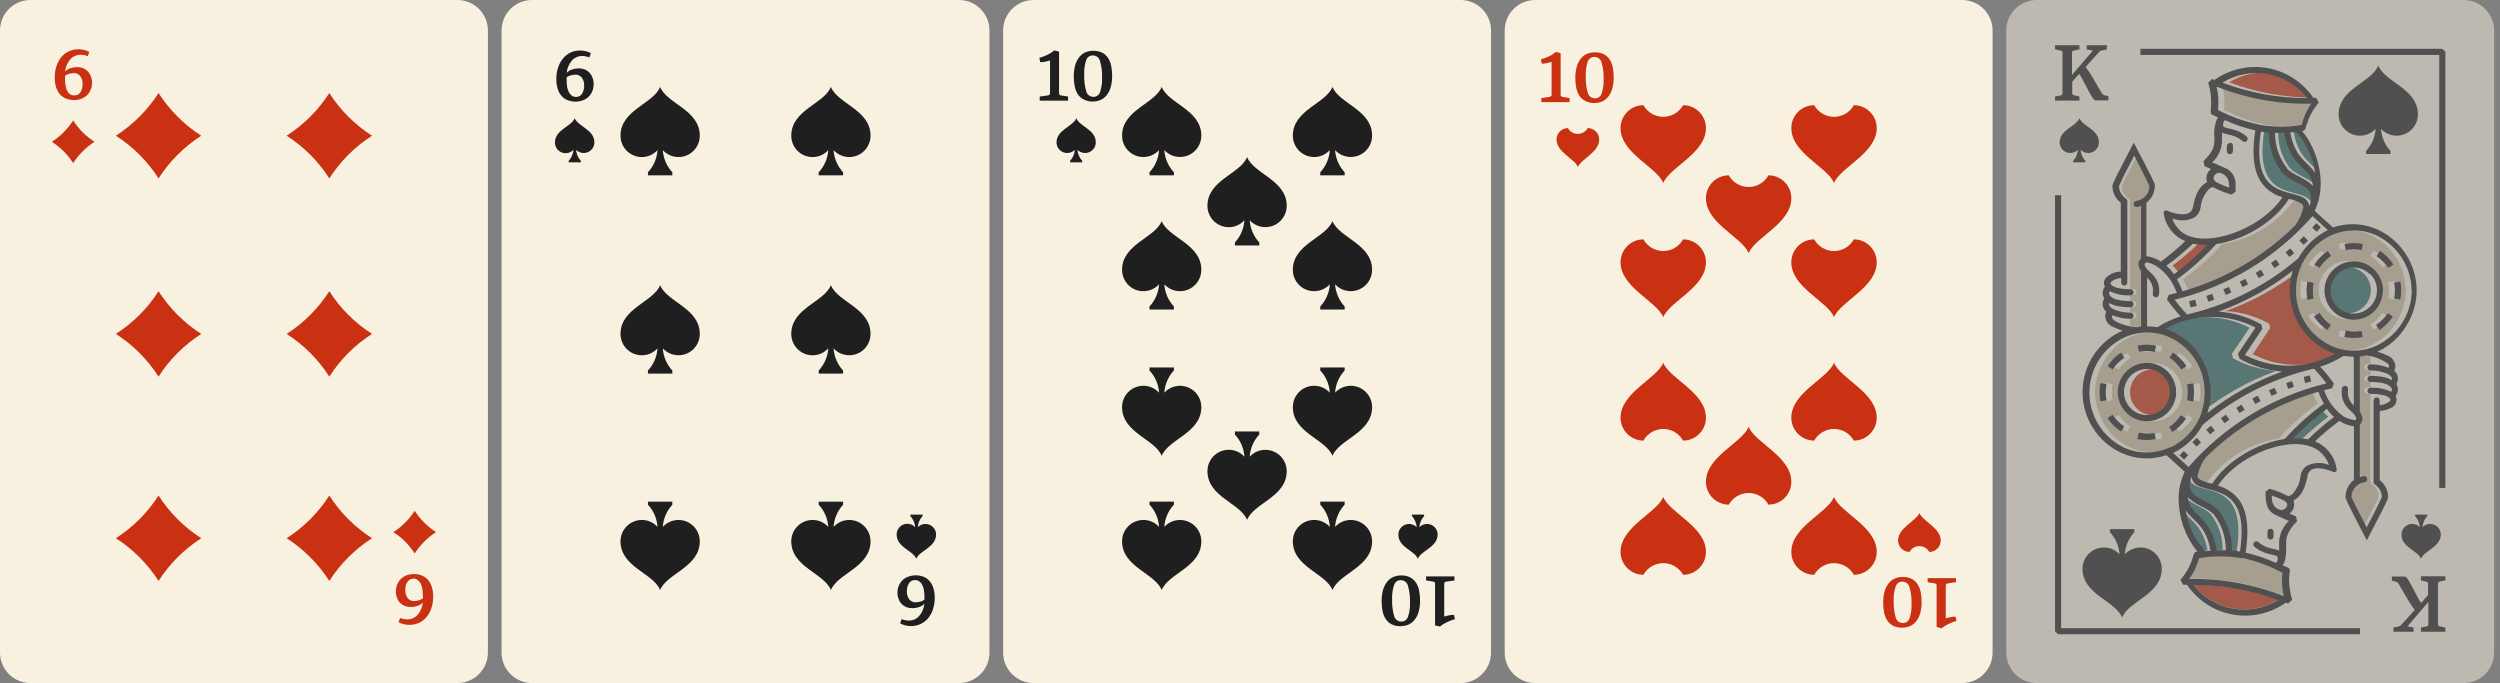 <svg width="183" height="50" viewBox="0 0 183 50" fill="none" xmlns="http://www.w3.org/2000/svg">
<rect x="0" y="0" width="183" height="50" fill="#808080" stroke="none"/>
<path d="M33.482 0H2.232C0.999 0 0 0.999 0 2.232V47.768C0 49.001 0.999 50 2.232 50H33.482C34.715 50 35.714 49.001 35.714 47.768V2.232C35.714 0.999 34.715 0 33.482 0Z" fill="#F9F1DF"/>
<path d="M5.356 11.941C4.954 11.314 4.421 10.781 3.794 10.379C4.421 9.977 4.954 9.444 5.356 8.816C5.759 9.443 6.292 9.976 6.919 10.379C6.292 10.782 5.759 11.315 5.356 11.941Z" fill="#C93112"/>
<path d="M30.356 37.389C30.759 38.015 31.292 38.548 31.919 38.951C31.292 39.354 30.759 39.887 30.356 40.514C29.954 39.886 29.421 39.353 28.794 38.951C29.421 38.549 29.954 38.016 30.356 37.389Z" fill="#C93112"/>
<path d="M6.74 6.043C6.742 6.217 6.71 6.39 6.646 6.552C6.587 6.705 6.495 6.844 6.378 6.958C6.259 7.077 6.116 7.168 5.958 7.226C5.781 7.295 5.591 7.328 5.4 7.324C5.205 7.326 5.011 7.29 4.829 7.217C4.658 7.148 4.505 7.039 4.383 6.9C4.256 6.748 4.162 6.572 4.106 6.382C4.036 6.154 4.003 5.916 4.008 5.677C4.004 5.392 4.046 5.109 4.133 4.838C4.208 4.599 4.328 4.376 4.485 4.182C4.636 4.003 4.823 3.858 5.034 3.757C5.256 3.654 5.499 3.602 5.744 3.606C5.887 3.606 6.029 3.622 6.168 3.655C6.297 3.687 6.42 3.736 6.534 3.802L6.427 4.115C6.341 4.078 6.251 4.051 6.159 4.034C6.082 4.017 6.002 4.008 5.923 4.007C5.776 4.003 5.629 4.032 5.494 4.09C5.359 4.149 5.239 4.236 5.142 4.347C4.927 4.598 4.796 4.91 4.767 5.24C4.871 5.126 5.003 5.043 5.15 4.999C5.309 4.942 5.477 4.913 5.646 4.914C5.799 4.912 5.95 4.939 6.092 4.994C6.22 5.048 6.336 5.127 6.432 5.226C6.527 5.328 6.602 5.448 6.65 5.579C6.708 5.727 6.739 5.884 6.74 6.043ZM5.441 6.981C5.528 6.985 5.616 6.967 5.694 6.927C5.773 6.887 5.839 6.827 5.887 6.753C5.997 6.575 6.052 6.368 6.043 6.159C6.058 5.947 5.996 5.736 5.869 5.565C5.813 5.496 5.742 5.44 5.66 5.402C5.579 5.365 5.49 5.348 5.4 5.351C5.289 5.354 5.178 5.37 5.07 5.4C4.959 5.428 4.855 5.476 4.762 5.543V5.802C4.761 5.968 4.774 6.134 4.802 6.298C4.828 6.43 4.874 6.558 4.936 6.677C4.988 6.773 5.061 6.855 5.15 6.918C5.239 6.967 5.34 6.989 5.441 6.981Z" fill="#C93112"/>
<path d="M28.976 43.303C28.974 43.129 29.006 42.956 29.07 42.794C29.13 42.642 29.219 42.504 29.333 42.388C29.455 42.269 29.599 42.177 29.758 42.115C29.935 42.051 30.122 42.019 30.311 42.022C30.507 42.019 30.701 42.055 30.883 42.129C31.055 42.197 31.208 42.306 31.329 42.446C31.457 42.598 31.552 42.774 31.61 42.964C31.677 43.193 31.711 43.43 31.708 43.669C31.711 43.954 31.667 44.237 31.579 44.508C31.505 44.748 31.385 44.971 31.226 45.164C31.077 45.344 30.889 45.489 30.677 45.589C30.454 45.69 30.212 45.742 29.967 45.74C29.825 45.74 29.682 45.724 29.543 45.691C29.415 45.659 29.292 45.61 29.177 45.544L29.284 45.236C29.371 45.27 29.46 45.296 29.552 45.312C29.631 45.329 29.712 45.338 29.793 45.339C29.94 45.342 30.087 45.314 30.221 45.255C30.356 45.197 30.477 45.109 30.575 44.999C30.785 44.746 30.916 44.435 30.95 44.106C30.843 44.219 30.709 44.302 30.561 44.347C30.402 44.404 30.234 44.433 30.066 44.432C29.913 44.434 29.762 44.407 29.619 44.352C29.491 44.298 29.376 44.219 29.28 44.12C29.184 44.019 29.111 43.899 29.066 43.767C29.005 43.62 28.975 43.462 28.976 43.303ZM30.271 42.365C30.183 42.361 30.096 42.38 30.017 42.42C29.939 42.46 29.873 42.52 29.825 42.593C29.714 42.771 29.66 42.978 29.668 43.187C29.655 43.4 29.718 43.61 29.847 43.781C29.903 43.85 29.974 43.906 30.056 43.944C30.137 43.981 30.226 43.998 30.316 43.995C30.427 43.992 30.538 43.975 30.646 43.946C30.757 43.918 30.861 43.87 30.954 43.803V43.566C30.954 43.4 30.939 43.234 30.909 43.071C30.883 42.939 30.839 42.812 30.78 42.691C30.726 42.595 30.651 42.513 30.561 42.45C30.476 42.389 30.375 42.353 30.271 42.347V42.365Z" fill="#C93112"/>
<path d="M11.606 13.059C10.802 11.804 9.736 10.738 8.481 9.934C9.736 9.13 10.802 8.063 11.606 6.809C12.41 8.063 13.476 9.13 14.731 9.934C13.476 10.738 12.41 11.804 11.606 13.059Z" fill="#C93112"/>
<path d="M24.106 13.059C23.302 11.804 22.236 10.738 20.981 9.934C22.236 9.13 23.302 8.063 24.106 6.809C24.91 8.063 25.976 9.13 27.231 9.934C25.976 10.738 24.91 11.804 24.106 13.059Z" fill="#C93112"/>
<path d="M24.106 27.568C23.302 26.314 22.236 25.247 20.981 24.443C22.236 23.639 23.302 22.573 24.106 21.318C24.91 22.573 25.976 23.639 27.231 24.443C25.976 25.247 24.91 26.314 24.106 27.568Z" fill="#C93112"/>
<path d="M11.606 27.568C10.802 26.314 9.736 25.247 8.481 24.443C9.736 23.639 10.802 22.573 11.606 21.318C12.41 22.573 13.476 23.639 14.731 24.443C13.476 25.247 12.41 26.314 11.606 27.568Z" fill="#C93112"/>
<path d="M14.731 39.398C13.476 40.203 12.41 41.269 11.606 42.523C10.802 41.269 9.736 40.203 8.481 39.398C9.736 38.594 10.802 37.528 11.606 36.273C12.41 37.528 13.476 38.594 14.731 39.398Z" fill="#C93112"/>
<path d="M27.231 39.398C25.976 40.203 24.91 41.269 24.106 42.523C23.302 41.269 22.236 40.203 20.981 39.398C22.236 38.594 23.302 37.528 24.106 36.273C24.91 37.528 25.976 38.594 27.231 39.398Z" fill="#C93112"/>
<path d="M70.197 0H38.947C37.714 0 36.714 0.999 36.714 2.232V47.768C36.714 49.001 37.714 50 38.947 50H70.197C71.429 50 72.429 49.001 72.429 47.768V2.232C72.429 0.999 71.429 0 70.197 0Z" fill="#F9F1DF"/>
<path d="M42.072 8.652C41.83 9.264 40.621 9.492 40.621 10.438C40.622 10.645 40.705 10.842 40.851 10.988C40.997 11.133 41.195 11.215 41.402 11.215C41.51 11.215 41.617 11.193 41.716 11.149C41.815 11.107 41.904 11.044 41.978 10.965C41.956 11.268 41.831 11.554 41.625 11.777V11.884H42.518V11.777C42.313 11.554 42.191 11.267 42.17 10.965C42.277 11.075 42.414 11.15 42.565 11.182C42.715 11.214 42.871 11.202 43.014 11.145C43.157 11.089 43.28 10.992 43.368 10.866C43.456 10.741 43.505 10.592 43.509 10.438C43.522 9.492 42.313 9.264 42.072 8.652Z" fill="#1F1F1F"/>
<path d="M67.072 40.902C67.317 40.291 68.522 40.063 68.522 39.116C68.519 38.963 68.47 38.814 68.382 38.688C68.294 38.562 68.17 38.465 68.028 38.409C67.885 38.353 67.728 38.34 67.578 38.372C67.428 38.404 67.291 38.48 67.183 38.59C67.204 38.287 67.327 38.001 67.531 37.777V37.67H66.639V37.777C66.845 38 66.969 38.287 66.991 38.59C66.918 38.511 66.828 38.448 66.729 38.405C66.63 38.362 66.523 38.34 66.415 38.34C66.209 38.34 66.011 38.421 65.865 38.567C65.718 38.712 65.635 38.91 65.634 39.116C65.621 40.063 66.831 40.291 67.072 40.902Z" fill="#1F1F1F"/>
<path d="M43.455 6.157C43.457 6.331 43.425 6.504 43.361 6.666C43.302 6.819 43.211 6.958 43.094 7.072C42.975 7.191 42.831 7.282 42.674 7.34C42.496 7.409 42.306 7.442 42.116 7.439C41.92 7.441 41.726 7.404 41.544 7.331C41.373 7.262 41.22 7.153 41.098 7.014C40.972 6.862 40.878 6.686 40.821 6.497C40.752 6.268 40.719 6.03 40.723 5.791C40.719 5.507 40.761 5.223 40.848 4.952C40.924 4.713 41.043 4.491 41.201 4.296C41.349 4.109 41.537 3.957 41.75 3.849C41.972 3.746 42.215 3.694 42.46 3.697C42.602 3.698 42.745 3.714 42.884 3.747C43.012 3.779 43.135 3.828 43.25 3.894L43.143 4.206C43.057 4.17 42.967 4.143 42.875 4.126C42.797 4.109 42.718 4.1 42.638 4.099C42.491 4.095 42.345 4.123 42.21 4.182C42.075 4.241 41.954 4.328 41.857 4.439C41.643 4.69 41.512 5.002 41.482 5.331C41.586 5.218 41.719 5.135 41.866 5.09C42.025 5.033 42.193 5.005 42.361 5.005C42.514 5.003 42.666 5.031 42.808 5.086C42.936 5.139 43.051 5.218 43.147 5.318C43.243 5.42 43.317 5.54 43.366 5.671C43.427 5.826 43.457 5.991 43.455 6.157ZM42.156 7.095C42.244 7.099 42.331 7.081 42.41 7.041C42.488 7.001 42.555 6.941 42.602 6.867C42.713 6.689 42.767 6.482 42.759 6.273C42.773 6.061 42.712 5.85 42.585 5.68C42.529 5.61 42.457 5.554 42.376 5.517C42.294 5.479 42.205 5.462 42.116 5.465C42.004 5.468 41.893 5.484 41.785 5.514C41.675 5.542 41.57 5.59 41.477 5.657V5.894C41.477 6.06 41.49 6.226 41.518 6.389C41.544 6.522 41.589 6.649 41.652 6.769C41.703 6.865 41.777 6.947 41.866 7.01C41.952 7.067 42.053 7.097 42.156 7.095Z" fill="#1F1F1F"/>
<path d="M65.692 43.399C65.69 43.225 65.722 43.052 65.785 42.89C65.845 42.738 65.934 42.6 66.049 42.484C66.17 42.365 66.314 42.274 66.473 42.216C66.835 42.079 67.236 42.079 67.598 42.216C67.77 42.284 67.923 42.393 68.044 42.533C68.172 42.685 68.268 42.861 68.326 43.051C68.393 43.28 68.426 43.517 68.424 43.756C68.426 44.041 68.382 44.324 68.294 44.595C68.221 44.835 68.101 45.058 67.942 45.252C67.791 45.43 67.604 45.575 67.393 45.676C67.171 45.779 66.928 45.831 66.683 45.828C66.54 45.827 66.398 45.811 66.259 45.778C66.13 45.746 66.007 45.697 65.893 45.631L66 45.319C66.086 45.354 66.176 45.381 66.268 45.399C66.347 45.416 66.428 45.425 66.509 45.426C66.656 45.429 66.802 45.401 66.937 45.343C67.072 45.284 67.192 45.197 67.29 45.086C67.501 44.833 67.631 44.522 67.665 44.194C67.559 44.306 67.425 44.389 67.277 44.435C67.118 44.492 66.95 44.52 66.781 44.519C66.629 44.521 66.477 44.494 66.335 44.439C66.207 44.386 66.091 44.307 65.995 44.207C65.9 44.106 65.826 43.986 65.781 43.854C65.722 43.71 65.692 43.555 65.692 43.399ZM66.986 42.461C66.899 42.457 66.811 42.476 66.733 42.516C66.655 42.556 66.588 42.615 66.54 42.689C66.43 42.867 66.375 43.074 66.384 43.283C66.37 43.496 66.434 43.706 66.562 43.877C66.618 43.947 66.69 44.002 66.771 44.04C66.853 44.077 66.942 44.094 67.031 44.091C67.143 44.088 67.254 44.072 67.361 44.042C67.472 44.014 67.577 43.966 67.669 43.899V43.662C67.669 43.496 67.654 43.33 67.625 43.167C67.598 43.035 67.555 42.908 67.495 42.787C67.442 42.691 67.367 42.609 67.277 42.546C67.191 42.489 67.09 42.46 66.986 42.461Z" fill="#1F1F1F"/>
<path d="M48.322 6.363C47.84 7.595 45.42 8.042 45.42 9.935C45.42 10.349 45.585 10.746 45.878 11.04C46.171 11.333 46.568 11.497 46.983 11.497C47.199 11.497 47.413 11.452 47.61 11.364C47.808 11.277 47.985 11.149 48.13 10.988C48.091 11.595 47.843 12.169 47.429 12.613V12.836H49.215V12.613C48.804 12.169 48.558 11.597 48.518 10.993C48.731 11.224 49.008 11.386 49.314 11.457C49.62 11.527 49.941 11.504 50.233 11.39C50.526 11.275 50.777 11.075 50.953 10.816C51.13 10.556 51.224 10.249 51.224 9.935C51.224 8.037 48.804 7.591 48.322 6.363Z" fill="#1F1F1F"/>
<path d="M60.822 6.363C60.34 7.595 57.92 8.042 57.92 9.935C57.92 10.349 58.085 10.746 58.378 11.04C58.671 11.333 59.068 11.497 59.483 11.497C59.699 11.497 59.913 11.452 60.11 11.364C60.308 11.277 60.485 11.149 60.63 10.988C60.591 11.595 60.343 12.169 59.929 12.613V12.836H61.715V12.613C61.304 12.169 61.058 11.597 61.018 10.993C61.231 11.224 61.508 11.386 61.814 11.457C62.12 11.527 62.441 11.504 62.733 11.39C63.026 11.275 63.277 11.075 63.453 10.816C63.63 10.556 63.724 10.249 63.724 9.935C63.724 8.037 61.304 7.591 60.822 6.363Z" fill="#1F1F1F"/>
<path d="M60.822 20.873C60.34 22.105 57.92 22.552 57.92 24.445C57.92 24.859 58.085 25.256 58.378 25.549C58.671 25.842 59.068 26.007 59.483 26.007C59.699 26.007 59.913 25.962 60.11 25.874C60.308 25.786 60.485 25.658 60.63 25.498C60.591 26.104 60.343 26.679 59.929 27.123V27.346H61.715V27.123C61.304 26.678 61.058 26.106 61.018 25.503C61.231 25.734 61.508 25.895 61.814 25.966C62.12 26.037 62.441 26.014 62.733 25.899C63.026 25.785 63.277 25.585 63.453 25.325C63.63 25.066 63.724 24.759 63.724 24.445C63.724 22.552 61.304 22.105 60.822 20.873Z" fill="#1F1F1F"/>
<path d="M48.322 20.873C47.84 22.105 45.42 22.552 45.42 24.445C45.42 24.859 45.585 25.256 45.878 25.549C46.171 25.842 46.568 26.007 46.983 26.007C47.199 26.007 47.413 25.962 47.61 25.874C47.808 25.786 47.985 25.658 48.13 25.498C48.091 26.104 47.843 26.679 47.429 27.123V27.346H49.215V27.123C48.804 26.678 48.558 26.106 48.518 25.503C48.731 25.734 49.008 25.895 49.314 25.966C49.62 26.037 49.941 26.014 50.233 25.899C50.526 25.785 50.777 25.585 50.953 25.325C51.13 25.066 51.224 24.759 51.224 24.445C51.224 22.552 48.804 22.105 48.322 20.873Z" fill="#1F1F1F"/>
<path d="M48.322 43.194C47.84 41.962 45.42 41.515 45.42 39.623C45.42 39.208 45.585 38.811 45.878 38.518C46.171 38.225 46.568 38.06 46.983 38.06C47.199 38.06 47.413 38.105 47.61 38.193C47.808 38.281 47.985 38.409 48.13 38.569C48.091 37.962 47.843 37.388 47.429 36.944V36.721H49.215V36.944C48.804 37.389 48.558 37.961 48.518 38.565C48.731 38.333 49.008 38.172 49.314 38.101C49.62 38.03 49.941 38.053 50.233 38.167C50.526 38.282 50.777 38.482 50.953 38.742C51.13 39.001 51.224 39.308 51.224 39.623C51.224 41.52 48.804 41.966 48.322 43.194Z" fill="#1F1F1F"/>
<path d="M60.822 43.194C60.34 41.962 57.92 41.515 57.92 39.623C57.92 39.208 58.085 38.811 58.378 38.518C58.671 38.225 59.068 38.06 59.483 38.06C59.699 38.06 59.913 38.105 60.11 38.193C60.308 38.281 60.485 38.409 60.63 38.569C60.591 37.962 60.343 37.388 59.929 36.944V36.721H61.715V36.944C61.304 37.389 61.058 37.961 61.018 38.565C61.231 38.333 61.508 38.172 61.814 38.101C62.12 38.03 62.441 38.053 62.733 38.167C63.026 38.282 63.277 38.482 63.453 38.742C63.63 39.001 63.724 39.308 63.724 39.623C63.724 41.52 61.304 41.966 60.822 43.194Z" fill="#1F1F1F"/>
<path d="M106.911 0H75.661C74.428 0 73.429 0.999 73.429 2.232V47.768C73.429 49.001 74.428 50 75.661 50H106.911C108.144 50 109.143 49.001 109.143 47.768V2.232C109.143 0.999 108.144 0 106.911 0Z" fill="#F9F1DF"/>
<path d="M78.787 8.652C78.546 9.264 77.336 9.492 77.336 10.438C77.34 10.592 77.389 10.741 77.477 10.866C77.565 10.992 77.688 11.089 77.831 11.145C77.974 11.202 78.13 11.214 78.28 11.182C78.43 11.15 78.568 11.075 78.675 10.965C78.654 11.267 78.531 11.554 78.327 11.777V11.884H79.22V11.777C79.015 11.554 78.892 11.267 78.871 10.965C78.979 11.075 79.116 11.15 79.266 11.182C79.416 11.214 79.573 11.202 79.716 11.145C79.859 11.089 79.982 10.992 80.07 10.866C80.158 10.741 80.207 10.592 80.211 10.438C80.237 9.492 79.028 9.264 78.787 8.652Z" fill="#1F1F1F"/>
<path d="M103.786 40.902C104.028 40.291 105.237 40.063 105.237 39.116C105.234 38.963 105.184 38.814 105.096 38.688C105.008 38.562 104.885 38.465 104.742 38.409C104.599 38.353 104.443 38.34 104.293 38.372C104.143 38.404 104.006 38.48 103.898 38.59C103.919 38.287 104.042 38.001 104.246 37.777V37.67H103.353V37.777C103.558 38.001 103.681 38.287 103.702 38.59C103.594 38.48 103.457 38.404 103.307 38.372C103.157 38.34 103 38.353 102.857 38.409C102.715 38.465 102.591 38.562 102.503 38.688C102.415 38.814 102.366 38.963 102.362 39.116C102.336 40.063 103.545 40.291 103.786 40.902Z" fill="#1F1F1F"/>
<path d="M77.523 3.778V6.832C77.521 6.869 77.534 6.906 77.559 6.934C77.585 6.962 77.62 6.979 77.657 6.984L78.184 7.068V7.367H76.108V7.068L76.711 6.984C76.751 6.978 76.788 6.961 76.818 6.934C76.833 6.922 76.845 6.906 76.853 6.888C76.86 6.871 76.864 6.851 76.863 6.832V4.426L76.716 4.466L76.523 4.51L76.323 4.546H76.144L76.082 4.229C76.182 4.205 76.28 4.173 76.376 4.135C76.479 4.1 76.577 4.055 76.675 4.01C76.773 3.966 76.863 3.912 76.948 3.859C77.026 3.809 77.1 3.754 77.171 3.693L77.523 3.778Z" fill="#1F1F1F"/>
<path d="M79.993 7.434C79.766 7.44 79.542 7.39 79.341 7.286C79.16 7.198 79.006 7.064 78.894 6.898C78.786 6.719 78.709 6.523 78.667 6.318C78.621 6.085 78.599 5.849 78.6 5.612C78.596 5.331 78.631 5.05 78.702 4.777C78.762 4.564 78.862 4.364 78.997 4.188C79.116 4.037 79.269 3.916 79.443 3.835C79.633 3.757 79.836 3.717 80.042 3.719C80.267 3.713 80.491 3.762 80.693 3.862C80.864 3.953 81.009 4.087 81.113 4.251C81.225 4.428 81.302 4.625 81.341 4.831C81.386 5.063 81.409 5.3 81.408 5.536C81.414 5.82 81.379 6.102 81.305 6.376C81.249 6.59 81.149 6.791 81.01 6.965C80.892 7.116 80.739 7.237 80.564 7.318C80.383 7.393 80.189 7.432 79.993 7.434ZM79.993 4.059C79.885 4.056 79.779 4.089 79.691 4.152C79.604 4.215 79.539 4.304 79.506 4.407C79.395 4.75 79.347 5.109 79.363 5.469C79.35 5.873 79.398 6.276 79.506 6.666C79.532 6.787 79.6 6.895 79.696 6.972C79.793 7.049 79.913 7.091 80.037 7.09C80.145 7.092 80.251 7.058 80.339 6.995C80.427 6.931 80.492 6.841 80.524 6.737C80.639 6.395 80.689 6.035 80.671 5.675C80.686 5.272 80.636 4.87 80.524 4.483C80.499 4.364 80.435 4.257 80.342 4.18C80.248 4.103 80.131 4.06 80.01 4.059H79.993Z" fill="#1F1F1F"/>
<path d="M105.046 45.779V42.725C105.049 42.688 105.038 42.651 105.015 42.623C104.987 42.595 104.951 42.577 104.912 42.573L104.39 42.489V42.19H106.466V42.489L105.863 42.573C105.823 42.579 105.786 42.596 105.756 42.623C105.742 42.636 105.732 42.652 105.725 42.669C105.718 42.687 105.715 42.706 105.716 42.725V45.131L105.863 45.091L106.05 45.047L106.256 45.011H106.434L106.497 45.328C106.395 45.352 106.295 45.383 106.198 45.422C106.099 45.457 105.997 45.502 105.903 45.547C105.81 45.593 105.719 45.643 105.631 45.698C105.552 45.749 105.476 45.804 105.403 45.864L105.046 45.779Z" fill="#1F1F1F"/>
<path d="M102.577 42.122C102.805 42.114 103.031 42.165 103.233 42.269C103.404 42.361 103.549 42.494 103.653 42.657C103.765 42.835 103.843 43.032 103.881 43.238C103.926 43.47 103.949 43.706 103.948 43.943C103.954 44.225 103.919 44.506 103.845 44.778C103.789 44.993 103.689 45.194 103.55 45.367C103.432 45.519 103.279 45.64 103.104 45.72C102.914 45.798 102.711 45.838 102.506 45.836C102.28 45.843 102.056 45.794 101.854 45.693C101.682 45.602 101.536 45.468 101.43 45.305C101.318 45.128 101.24 44.931 101.202 44.724C101.156 44.492 101.134 44.256 101.135 44.019C101.131 43.736 101.166 43.454 101.238 43.18C101.298 42.966 101.398 42.766 101.533 42.591C101.651 42.439 101.804 42.318 101.979 42.238C102.168 42.159 102.372 42.119 102.577 42.122ZM102.577 45.497C102.685 45.5 102.791 45.467 102.879 45.404C102.967 45.342 103.032 45.252 103.064 45.149C103.179 44.807 103.229 44.446 103.211 44.086C103.226 43.682 103.176 43.278 103.064 42.89C103.038 42.768 102.971 42.66 102.874 42.583C102.777 42.505 102.656 42.464 102.533 42.466C102.425 42.463 102.319 42.496 102.232 42.56C102.144 42.624 102.081 42.715 102.05 42.818C101.935 43.16 101.885 43.52 101.903 43.881C101.889 44.283 101.937 44.685 102.046 45.073C102.071 45.191 102.135 45.297 102.229 45.374C102.322 45.451 102.438 45.494 102.559 45.497H102.577Z" fill="#1F1F1F"/>
<path d="M85.036 6.361C84.55 7.593 82.135 8.04 82.135 9.933C82.134 10.248 82.228 10.555 82.406 10.815C82.583 11.075 82.835 11.275 83.128 11.389C83.421 11.503 83.742 11.526 84.049 11.454C84.355 11.382 84.632 11.219 84.844 10.986C84.806 11.593 84.558 12.167 84.144 12.611V12.835H85.929V12.611C85.516 12.168 85.268 11.596 85.228 10.991C85.442 11.221 85.719 11.382 86.025 11.453C86.331 11.523 86.651 11.5 86.944 11.386C87.237 11.271 87.488 11.072 87.665 10.812C87.843 10.553 87.938 10.247 87.938 9.933C87.938 8.035 85.519 7.589 85.036 6.361Z" fill="#1F1F1F"/>
<path d="M97.536 6.361C97.05 7.593 94.635 8.04 94.635 9.933C94.634 10.248 94.728 10.555 94.906 10.815C95.083 11.075 95.335 11.275 95.628 11.389C95.921 11.503 96.242 11.526 96.549 11.454C96.855 11.382 97.132 11.219 97.344 10.986C97.306 11.593 97.058 12.167 96.644 12.611V12.835H98.429V12.611C98.016 12.168 97.768 11.596 97.728 10.991C97.942 11.221 98.219 11.382 98.525 11.453C98.831 11.523 99.151 11.5 99.444 11.386C99.737 11.271 99.988 11.072 100.165 10.812C100.343 10.553 100.438 10.247 100.438 9.933C100.438 8.035 98.019 7.589 97.536 6.361Z" fill="#1F1F1F"/>
<path d="M91.286 11.496C90.8 12.728 88.385 13.175 88.385 15.068C88.385 15.482 88.549 15.879 88.842 16.172C89.135 16.465 89.533 16.63 89.947 16.63C90.163 16.63 90.376 16.585 90.573 16.498C90.77 16.41 90.946 16.282 91.09 16.121C91.055 16.727 90.808 17.302 90.394 17.746V17.969H92.179V17.746C91.766 17.303 91.518 16.73 91.478 16.126C91.692 16.356 91.969 16.517 92.275 16.588C92.581 16.658 92.901 16.635 93.194 16.52C93.487 16.406 93.738 16.206 93.915 15.947C94.093 15.688 94.188 15.382 94.188 15.068C94.188 13.175 91.769 12.728 91.286 11.496Z" fill="#1F1F1F"/>
<path d="M85.036 16.184C84.55 17.416 82.135 17.862 82.135 19.755C82.134 20.07 82.228 20.377 82.406 20.637C82.583 20.897 82.835 21.098 83.128 21.212C83.421 21.326 83.742 21.348 84.049 21.276C84.355 21.204 84.632 21.041 84.844 20.809C84.806 21.415 84.558 21.989 84.144 22.434V22.657H85.929V22.434C85.516 21.991 85.268 21.418 85.228 20.813C85.442 21.044 85.719 21.205 86.025 21.275C86.331 21.346 86.651 21.322 86.944 21.208C87.237 21.094 87.488 20.894 87.665 20.635C87.843 20.376 87.938 20.069 87.938 19.755C87.938 17.858 85.519 17.411 85.036 16.184Z" fill="#1F1F1F"/>
<path d="M97.536 16.184C97.05 17.416 94.635 17.862 94.635 19.755C94.634 20.07 94.728 20.377 94.906 20.637C95.083 20.897 95.335 21.098 95.628 21.212C95.921 21.326 96.242 21.348 96.549 21.276C96.855 21.204 97.132 21.041 97.344 20.809C97.306 21.415 97.058 21.989 96.644 22.434V22.657H98.429V22.434C98.016 21.991 97.768 21.418 97.728 20.813C97.942 21.044 98.219 21.205 98.525 21.275C98.831 21.346 99.151 21.322 99.444 21.208C99.737 21.094 99.988 20.894 100.165 20.635C100.343 20.376 100.438 20.069 100.438 19.755C100.438 17.858 98.019 17.411 97.536 16.184Z" fill="#1F1F1F"/>
<path d="M85.036 43.192C84.55 41.96 82.135 41.513 82.135 39.62C82.134 39.306 82.228 38.998 82.406 38.738C82.583 38.478 82.835 38.278 83.128 38.164C83.421 38.05 83.742 38.028 84.049 38.099C84.355 38.171 84.632 38.334 84.844 38.567C84.806 37.961 84.558 37.386 84.144 36.942V36.719H85.929V36.942C85.516 37.385 85.268 37.958 85.228 38.562C85.442 38.332 85.719 38.171 86.025 38.1C86.331 38.03 86.651 38.053 86.944 38.168C87.237 38.282 87.488 38.482 87.665 38.741C87.843 39 87.938 39.306 87.938 39.62C87.938 41.518 85.519 41.964 85.036 43.192Z" fill="#1F1F1F"/>
<path d="M97.536 43.192C97.05 41.96 94.635 41.513 94.635 39.62C94.634 39.306 94.728 38.998 94.906 38.738C95.083 38.478 95.335 38.278 95.628 38.164C95.921 38.05 96.242 38.028 96.549 38.099C96.855 38.171 97.132 38.334 97.344 38.567C97.306 37.961 97.058 37.386 96.644 36.942V36.719H98.429V36.942C98.016 37.385 97.768 37.958 97.728 38.562C97.942 38.332 98.219 38.171 98.525 38.1C98.831 38.03 99.151 38.053 99.444 38.168C99.737 38.282 99.988 38.482 100.165 38.741C100.343 39 100.438 39.306 100.438 39.62C100.438 41.518 98.019 41.964 97.536 43.192Z" fill="#1F1F1F"/>
<path d="M91.286 38.057C90.8 36.825 88.385 36.379 88.385 34.486C88.385 34.071 88.549 33.674 88.842 33.381C89.135 33.088 89.533 32.923 89.947 32.923C90.163 32.923 90.376 32.968 90.573 33.056C90.77 33.143 90.946 33.272 91.09 33.432C91.055 32.826 90.808 32.251 90.394 31.807V31.584H92.179V31.807C91.766 32.25 91.518 32.823 91.478 33.428C91.692 33.197 91.969 33.036 92.275 32.966C92.581 32.895 92.901 32.919 93.194 33.033C93.487 33.147 93.738 33.347 93.915 33.606C94.093 33.865 94.188 34.172 94.188 34.486C94.188 36.379 91.769 36.825 91.286 38.057Z" fill="#1F1F1F"/>
<path d="M85.036 33.37C84.55 32.138 82.135 31.691 82.135 29.798C82.134 29.484 82.228 29.176 82.406 28.916C82.583 28.656 82.835 28.456 83.128 28.342C83.421 28.228 83.742 28.205 84.049 28.277C84.355 28.349 84.632 28.512 84.844 28.745C84.806 28.138 84.558 27.564 84.144 27.12V26.896H85.929V27.12C85.516 27.563 85.268 28.135 85.228 28.74C85.442 28.51 85.719 28.349 86.025 28.278C86.331 28.208 86.651 28.231 86.944 28.345C87.237 28.46 87.488 28.659 87.665 28.919C87.843 29.178 87.938 29.484 87.938 29.798C87.938 31.696 85.519 32.142 85.036 33.37Z" fill="#1F1F1F"/>
<path d="M97.536 33.37C97.05 32.138 94.635 31.691 94.635 29.798C94.634 29.484 94.728 29.176 94.906 28.916C95.083 28.656 95.335 28.456 95.628 28.342C95.921 28.228 96.242 28.205 96.549 28.277C96.855 28.349 97.132 28.512 97.344 28.745C97.306 28.138 97.058 27.564 96.644 27.12V26.896H98.429V27.12C98.016 27.563 97.768 28.135 97.728 28.74C97.942 28.51 98.219 28.349 98.525 28.278C98.831 28.208 99.151 28.231 99.444 28.345C99.737 28.46 99.988 28.659 100.165 28.919C100.343 29.178 100.438 29.484 100.438 29.798C100.438 31.696 98.019 32.142 97.536 33.37Z" fill="#1F1F1F"/>
<path d="M143.625 0H112.375C111.142 0 110.143 0.999 110.143 2.232V47.768C110.143 49.001 111.142 50 112.375 50H143.625C144.858 50 145.857 49.001 145.857 47.768V2.232C145.857 0.999 144.858 0 143.625 0Z" fill="#F9F1DF"/>
<path d="M116.224 9.375C116.152 9.504 116.046 9.612 115.919 9.687C115.791 9.762 115.646 9.801 115.498 9.801C115.35 9.801 115.205 9.762 115.077 9.687C114.95 9.612 114.845 9.504 114.773 9.375C114.551 9.376 114.339 9.465 114.182 9.622C114.026 9.78 113.938 9.992 113.938 10.214C113.938 11.138 115.277 11.634 115.5 12.223C115.746 11.634 117.063 11.138 117.063 10.214C117.063 9.992 116.974 9.778 116.817 9.621C116.66 9.463 116.446 9.375 116.224 9.375Z" fill="#C93112"/>
<path d="M139.773 40.401C139.845 40.272 139.95 40.164 140.077 40.089C140.205 40.014 140.35 39.975 140.498 39.975C140.646 39.975 140.791 40.014 140.919 40.089C141.046 40.164 141.151 40.272 141.223 40.401C141.446 40.401 141.66 40.312 141.817 40.155C141.974 39.998 142.063 39.784 142.063 39.562C142.063 38.638 140.723 38.142 140.5 37.553C140.255 38.142 138.938 38.638 138.938 39.562C138.938 39.783 139.026 39.996 139.182 40.154C139.338 40.311 139.551 40.4 139.773 40.401Z" fill="#C93112"/>
<path d="M114.238 3.888V6.941C114.236 6.979 114.248 7.016 114.273 7.044C114.299 7.071 114.334 7.089 114.372 7.093L114.898 7.178V7.477H112.823V7.178L113.425 7.093C113.465 7.088 113.502 7.071 113.532 7.044C113.547 7.031 113.559 7.016 113.567 6.998C113.575 6.98 113.578 6.961 113.577 6.941V4.535L113.43 4.575L113.238 4.62L113.037 4.655H112.858L112.796 4.338C112.896 4.314 112.994 4.283 113.09 4.245C113.193 4.209 113.291 4.164 113.39 4.12C113.488 4.075 113.577 4.021 113.662 3.968C113.74 3.918 113.815 3.863 113.885 3.803L114.238 3.888Z" fill="#C93112"/>
<path d="M116.707 7.543C116.48 7.55 116.256 7.499 116.055 7.396C115.875 7.308 115.721 7.174 115.608 7.007C115.5 6.828 115.423 6.632 115.381 6.427C115.335 6.195 115.313 5.958 115.314 5.722C115.31 5.44 115.345 5.159 115.417 4.887C115.476 4.673 115.576 4.473 115.711 4.297C115.83 4.146 115.983 4.026 116.158 3.945C116.347 3.866 116.551 3.827 116.756 3.829C116.981 3.822 117.205 3.871 117.408 3.972C117.578 4.063 117.723 4.197 117.827 4.36C117.939 4.537 118.017 4.734 118.055 4.94C118.101 5.173 118.123 5.409 118.122 5.646C118.128 5.929 118.093 6.212 118.019 6.485C117.963 6.7 117.863 6.901 117.725 7.074C117.606 7.226 117.453 7.346 117.278 7.427C117.097 7.502 116.903 7.541 116.707 7.543ZM116.707 4.168C116.599 4.166 116.493 4.199 116.406 4.261C116.318 4.324 116.253 4.413 116.22 4.516C116.109 4.859 116.061 5.219 116.077 5.579C116.064 5.982 116.112 6.386 116.22 6.775C116.247 6.896 116.314 7.004 116.411 7.081C116.507 7.158 116.628 7.2 116.751 7.199C116.86 7.201 116.966 7.168 117.054 7.104C117.141 7.041 117.206 6.95 117.238 6.847C117.353 6.505 117.403 6.144 117.385 5.784C117.4 5.381 117.35 4.979 117.238 4.592C117.214 4.473 117.149 4.367 117.056 4.29C116.963 4.212 116.846 4.17 116.725 4.168H116.707Z" fill="#C93112"/>
<path d="M141.76 45.887V42.856C141.763 42.819 141.752 42.782 141.729 42.753C141.701 42.726 141.665 42.708 141.626 42.704L141.104 42.619V42.32H143.18V42.619L142.577 42.704C142.537 42.709 142.5 42.727 142.47 42.753C142.456 42.767 142.446 42.783 142.439 42.8C142.432 42.818 142.429 42.837 142.43 42.856V45.262L142.577 45.222L142.765 45.178L142.97 45.142H143.149L143.211 45.459C143.109 45.482 143.009 45.514 142.912 45.553C142.814 45.588 142.711 45.633 142.617 45.678C142.524 45.724 142.433 45.774 142.345 45.829C142.266 45.88 142.19 45.935 142.117 45.994L141.76 45.887Z" fill="#C93112"/>
<path d="M139.291 42.231C139.519 42.224 139.745 42.274 139.948 42.379C140.119 42.47 140.263 42.604 140.367 42.767C140.48 42.944 140.557 43.141 140.595 43.347C140.641 43.58 140.663 43.816 140.662 44.053C140.668 44.334 140.633 44.615 140.559 44.887C140.503 45.102 140.403 45.303 140.265 45.477C140.146 45.628 139.993 45.749 139.818 45.829C139.629 45.908 139.425 45.947 139.22 45.946C138.994 45.953 138.77 45.903 138.568 45.803C138.396 45.711 138.25 45.578 138.144 45.414C138.032 45.237 137.955 45.04 137.916 44.834C137.871 44.602 137.848 44.365 137.849 44.129C137.845 43.845 137.88 43.563 137.952 43.289C138.012 43.076 138.112 42.876 138.247 42.7C138.365 42.548 138.518 42.427 138.693 42.347C138.883 42.268 139.086 42.228 139.291 42.231ZM139.291 45.606C139.399 45.609 139.505 45.577 139.593 45.514C139.681 45.451 139.746 45.361 139.778 45.258C139.893 44.916 139.943 44.556 139.925 44.196C139.94 43.791 139.89 43.388 139.778 42.999C139.752 42.878 139.685 42.769 139.588 42.692C139.491 42.615 139.371 42.573 139.247 42.575C139.139 42.572 139.033 42.606 138.946 42.669C138.859 42.733 138.795 42.824 138.765 42.928C138.649 43.269 138.599 43.63 138.617 43.99C138.604 44.392 138.652 44.794 138.76 45.182C138.785 45.3 138.85 45.407 138.943 45.484C139.036 45.561 139.153 45.604 139.274 45.606H139.291Z" fill="#C93112"/>
<path d="M123.201 7.699C123.057 7.958 122.847 8.173 122.592 8.323C122.337 8.473 122.046 8.552 121.75 8.552C121.454 8.552 121.164 8.473 120.909 8.323C120.654 8.173 120.443 7.958 120.299 7.699C119.855 7.699 119.43 7.876 119.116 8.19C118.802 8.504 118.625 8.929 118.625 9.373C118.625 11.222 121.259 12.213 121.75 13.391C122.241 12.213 124.875 11.222 124.875 9.373C124.875 8.929 124.699 8.504 124.385 8.19C124.071 7.876 123.645 7.699 123.201 7.699Z" fill="#C93112"/>
<path d="M135.701 7.699C135.557 7.958 135.347 8.173 135.092 8.323C134.837 8.473 134.546 8.552 134.25 8.552C133.954 8.552 133.664 8.473 133.409 8.323C133.154 8.173 132.943 7.958 132.799 7.699C132.355 7.699 131.93 7.876 131.616 8.19C131.302 8.504 131.125 8.929 131.125 9.373C131.125 11.222 133.759 12.213 134.25 13.391C134.741 12.213 137.375 11.222 137.375 9.373C137.375 8.929 137.199 8.504 136.885 8.19C136.571 7.876 136.145 7.699 135.701 7.699Z" fill="#C93112"/>
<path d="M129.451 12.834C129.307 13.092 129.097 13.308 128.842 13.458C128.587 13.608 128.296 13.687 128 13.687C127.704 13.687 127.414 13.608 127.159 13.458C126.904 13.308 126.693 13.092 126.549 12.834C126.105 12.834 125.68 13.01 125.366 13.324C125.052 13.638 124.875 14.064 124.875 14.508C124.875 16.356 127.509 17.347 128 18.526C128.491 17.347 131.125 16.356 131.125 14.508C131.125 14.064 130.949 13.638 130.635 13.324C130.321 13.01 129.895 12.834 129.451 12.834Z" fill="#C93112"/>
<path d="M123.201 17.521C123.057 17.78 122.847 17.995 122.592 18.145C122.337 18.295 122.046 18.374 121.75 18.374C121.454 18.374 121.164 18.295 120.909 18.145C120.654 17.995 120.443 17.78 120.299 17.521C119.855 17.521 119.43 17.698 119.116 18.012C118.802 18.326 118.625 18.752 118.625 19.196C118.625 21.044 121.259 22.035 121.75 23.213C122.241 22.035 124.875 21.044 124.875 19.196C124.875 18.752 124.699 18.326 124.385 18.012C124.071 17.698 123.645 17.521 123.201 17.521Z" fill="#C93112"/>
<path d="M135.701 17.521C135.557 17.78 135.347 17.995 135.092 18.145C134.837 18.295 134.546 18.374 134.25 18.374C133.954 18.374 133.664 18.295 133.409 18.145C133.154 17.995 132.943 17.78 132.799 17.521C132.355 17.521 131.93 17.698 131.616 18.012C131.302 18.326 131.125 18.752 131.125 19.196C131.125 21.044 133.759 22.035 134.25 23.213C134.741 22.035 137.375 21.044 137.375 19.196C137.375 18.752 137.199 18.326 136.885 18.012C136.571 17.698 136.145 17.521 135.701 17.521Z" fill="#C93112"/>
<path d="M123.201 42.075C123.057 41.816 122.847 41.601 122.592 41.451C122.337 41.301 122.046 41.222 121.75 41.222C121.454 41.222 121.164 41.301 120.909 41.451C120.654 41.601 120.443 41.816 120.299 42.075C119.855 42.075 119.43 41.898 119.116 41.584C118.802 41.27 118.625 40.845 118.625 40.401C118.625 38.553 121.259 37.561 121.75 36.383C122.241 37.561 124.875 38.553 124.875 40.401C124.875 40.845 124.699 41.27 124.385 41.584C124.071 41.898 123.645 42.075 123.201 42.075Z" fill="#C93112"/>
<path d="M135.701 42.075C135.557 41.816 135.347 41.601 135.092 41.451C134.837 41.301 134.546 41.222 134.25 41.222C133.954 41.222 133.664 41.301 133.409 41.451C133.154 41.601 132.943 41.816 132.799 42.075C132.355 42.075 131.93 41.898 131.616 41.584C131.302 41.27 131.125 40.845 131.125 40.401C131.125 38.553 133.759 37.561 134.25 36.383C134.741 37.561 137.375 38.553 137.375 40.401C137.375 40.845 137.199 41.27 136.885 41.584C136.571 41.898 136.145 42.075 135.701 42.075Z" fill="#C93112"/>
<path d="M129.451 36.94C129.307 36.681 129.097 36.466 128.842 36.316C128.587 36.166 128.296 36.087 128 36.087C127.704 36.087 127.414 36.166 127.159 36.316C126.904 36.466 126.693 36.681 126.549 36.94C126.105 36.94 125.68 36.764 125.366 36.45C125.052 36.136 124.875 35.71 124.875 35.266C124.875 33.418 127.509 32.427 128 31.248C128.491 32.427 131.125 33.418 131.125 35.266C131.125 35.71 130.949 36.136 130.635 36.45C130.321 36.764 129.895 36.94 129.451 36.94Z" fill="#C93112"/>
<path d="M123.201 32.252C123.057 31.994 122.847 31.779 122.592 31.629C122.337 31.479 122.046 31.4 121.75 31.4C121.454 31.4 121.164 31.479 120.909 31.629C120.654 31.779 120.443 31.994 120.299 32.252C119.855 32.252 119.43 32.076 119.116 31.762C118.802 31.448 118.625 31.022 118.625 30.578C118.625 28.73 121.259 27.739 121.75 26.561C122.241 27.739 124.875 28.73 124.875 30.578C124.875 31.022 124.699 31.448 124.385 31.762C124.071 32.076 123.645 32.252 123.201 32.252Z" fill="#C93112"/>
<path d="M135.701 32.252C135.557 31.994 135.347 31.779 135.092 31.629C134.837 31.479 134.546 31.4 134.25 31.4C133.954 31.4 133.664 31.479 133.409 31.629C133.154 31.779 132.943 31.994 132.799 32.252C132.355 32.252 131.93 32.076 131.616 31.762C131.302 31.448 131.125 31.022 131.125 30.578C131.125 28.73 133.759 27.739 134.25 26.561C134.741 27.739 137.375 28.73 137.375 30.578C137.375 31.022 137.199 31.448 136.885 31.762C136.571 32.076 136.145 32.252 135.701 32.252Z" fill="#C93112"/>
<g opacity="0.5">
<path d="M180.339 0H149.089C147.857 0 146.857 0.999 146.857 2.232V47.768C146.857 49.001 147.857 50 149.089 50H180.339C181.572 50 182.571 49.001 182.571 47.768V2.232C182.571 0.999 181.572 0 180.339 0Z" fill="#F9F1DF"/>
<path d="M152.215 8.65C151.973 9.262 150.764 9.49 150.764 10.436C150.768 10.59 150.817 10.739 150.905 10.864C150.993 10.99 151.116 11.087 151.259 11.143C151.402 11.2 151.558 11.213 151.708 11.18C151.858 11.148 151.996 11.073 152.103 10.963C152.082 11.265 151.959 11.552 151.755 11.775V11.883H152.648V11.775C152.443 11.552 152.32 11.265 152.299 10.963C152.407 11.073 152.544 11.148 152.694 11.18C152.844 11.213 153.001 11.2 153.144 11.143C153.287 11.087 153.41 10.99 153.498 10.864C153.586 10.739 153.635 10.59 153.639 10.436C153.665 9.49 152.456 9.262 152.215 8.65Z" fill="#1F1F1F"/>
<path d="M177.215 40.9C177.456 40.288 178.665 40.061 178.665 39.114C178.662 38.961 178.613 38.812 178.525 38.686C178.436 38.56 178.313 38.463 178.17 38.407C178.028 38.351 177.871 38.338 177.721 38.37C177.571 38.402 177.434 38.478 177.326 38.588C177.347 38.285 177.47 37.999 177.674 37.775V37.668H176.782V37.775C176.986 37.999 177.109 38.285 177.13 38.588C177.022 38.478 176.885 38.402 176.735 38.37C176.585 38.338 176.428 38.351 176.285 38.407C176.143 38.463 176.019 38.56 175.931 38.686C175.843 38.812 175.794 38.961 175.79 39.114C175.764 40.061 176.973 40.288 177.215 40.9Z" fill="#1F1F1F"/>
<path d="M152.215 7.066V7.365H150.429V7.066L150.835 6.985C150.873 6.979 150.909 6.962 150.938 6.936C150.961 6.907 150.974 6.871 150.974 6.833V3.856C150.975 3.817 150.962 3.779 150.938 3.749C150.913 3.72 150.878 3.703 150.84 3.699L150.429 3.615V3.307H152.215V3.615L151.799 3.699C151.781 3.701 151.764 3.706 151.747 3.714C151.731 3.722 151.717 3.734 151.706 3.749C151.681 3.779 151.669 3.817 151.67 3.856V5.49L153.197 3.704L152.75 3.615V3.307H154.224V3.615L153.84 3.699C153.808 3.704 153.778 3.714 153.75 3.731C153.72 3.744 153.693 3.764 153.67 3.789L152.661 4.909C152.754 5.022 152.841 5.139 152.92 5.262L153.201 5.708L153.826 6.784C153.855 6.83 153.888 6.874 153.924 6.914C153.965 6.946 154.012 6.967 154.063 6.976L154.335 7.048V7.347H153.407C153.34 7.347 153.273 7.298 153.201 7.199C153.113 7.069 153.032 6.933 152.96 6.793C152.96 6.793 152.416 5.766 152.362 5.673C152.308 5.579 152.255 5.485 152.201 5.405L151.688 5.985V6.82C151.687 6.857 151.699 6.894 151.724 6.923C151.751 6.95 151.787 6.968 151.826 6.972L152.215 7.066Z" fill="#1F1F1F"/>
<path d="M177.215 42.485V42.185H179V42.485L178.594 42.565C178.557 42.571 178.523 42.588 178.496 42.614C178.483 42.628 178.474 42.644 178.468 42.662C178.461 42.679 178.459 42.698 178.46 42.717V45.694C178.458 45.733 178.469 45.771 178.491 45.802C178.517 45.83 178.552 45.848 178.59 45.851L179 45.935V46.244H177.215V45.935L177.625 45.851C177.644 45.85 177.663 45.845 177.68 45.836C177.696 45.828 177.711 45.816 177.724 45.802C177.746 45.771 177.758 45.733 177.755 45.694V44.061L176.228 45.846L176.675 45.935V46.244H175.201V45.935L175.585 45.851C175.618 45.846 175.65 45.835 175.679 45.819C175.707 45.804 175.733 45.785 175.755 45.761L176.764 44.641C176.669 44.529 176.581 44.411 176.5 44.288C176.42 44.159 176.326 44.002 176.224 43.842L175.594 42.766C175.567 42.719 175.534 42.675 175.496 42.636C175.457 42.605 175.411 42.584 175.362 42.574L175.085 42.502V42.203H176.018C176.081 42.203 176.148 42.252 176.219 42.351C176.311 42.48 176.393 42.616 176.465 42.757C176.465 42.757 177.005 43.784 177.058 43.877C177.112 43.971 177.17 44.065 177.224 44.145L177.733 43.565V42.73C177.734 42.712 177.732 42.693 177.726 42.675C177.719 42.657 177.71 42.641 177.697 42.627C177.669 42.6 177.633 42.583 177.594 42.578L177.215 42.485Z" fill="#1F1F1F"/>
<path d="M174.09 4.799C173.608 6.031 171.188 6.477 171.188 8.37C171.188 8.785 171.352 9.182 171.646 9.475C171.939 9.768 172.336 9.933 172.75 9.933C172.967 9.933 173.18 9.887 173.378 9.8C173.575 9.712 173.753 9.584 173.898 9.424C173.859 10.03 173.611 10.604 173.197 11.049V11.272H174.983V11.049C174.572 10.604 174.326 10.032 174.286 9.428C174.431 9.587 174.607 9.714 174.804 9.801C175.001 9.888 175.214 9.933 175.429 9.933C175.843 9.933 176.241 9.768 176.534 9.475C176.827 9.182 176.991 8.785 176.991 8.37C176.991 6.477 174.572 6.031 174.09 4.799Z" fill="#1F1F1F"/>
<path d="M155.34 45.206C154.857 43.974 152.438 43.523 152.438 41.634C152.438 41.32 152.533 41.014 152.711 40.754C152.888 40.495 153.139 40.296 153.432 40.181C153.724 40.067 154.045 40.044 154.351 40.114C154.657 40.185 154.934 40.346 155.148 40.576C155.109 39.971 154.861 39.398 154.447 38.956V38.732H156.232V38.956C155.821 39.4 155.575 39.972 155.536 40.576C155.748 40.345 156.026 40.183 156.332 40.112C156.638 40.041 156.958 40.065 157.251 40.179C157.543 40.294 157.794 40.494 157.971 40.753C158.148 41.013 158.242 41.32 158.241 41.634C158.241 43.523 155.822 43.974 155.34 45.206Z" fill="#1F1F1F"/>
<path d="M179 35.715H178.554V4.019H156.679V3.572H178.777L179 3.795V35.715ZM150.429 14.287V46.206L150.652 46.429H172.75V45.983H150.875V14.287H150.429Z" fill="#1F1F1F"/>
<path d="M171.465 25.835C170.464 26.392 169.34 26.692 168.195 26.708C167.049 26.724 165.918 26.454 164.902 25.924L166.179 24.005L166.098 23.692C165.125 23.15 164.041 22.834 162.929 22.768C164.908 22.058 166.759 21.033 168.411 19.732C168.03 20.947 168.135 22.262 168.705 23.401C169.274 24.539 170.264 25.412 171.465 25.835Z" fill="#C93112"/>
<path d="M166.724 43.911C165.743 44.521 164.571 44.745 163.435 44.539C162.298 44.332 161.28 43.711 160.576 42.795C162.676 42.793 164.759 43.171 166.724 43.911Z" fill="#C93112"/>
<path d="M167.188 43.608C164.984 42.736 162.629 42.308 160.259 42.349C160.596 41.891 160.845 41.373 160.991 40.822C162.016 40.64 163.065 40.64 164.089 40.822C164.581 40.918 165.065 41.051 165.536 41.22C166.072 41.416 166.589 41.666 167.089 41.889C167.011 42.463 167.045 43.047 167.188 43.608Z" fill="#CBBD9F"/>
<path d="M163.724 40.357C163.518 40.321 163.322 40.295 163.143 40.277C163.162 39.214 162.815 38.177 162.161 37.339C161.308 36.402 159.536 36.491 160.206 34.875C160.425 36.607 164.621 34.571 163.724 40.357Z" fill="#2D6B67"/>
<path d="M162.697 40.25C162.456 40.25 162.25 40.25 162.027 40.25C161.581 37.612 160.027 37.777 159.929 36.357C160.451 36.951 161.402 37.161 161.822 37.634C162.401 38.382 162.71 39.304 162.697 40.25Z" fill="#2D6B67"/>
<path d="M161.59 40.286L161.232 40.313C160.813 40.05 160.009 38.849 159.786 37.322C160.25 38.126 161.228 38.349 161.59 40.286Z" fill="#2D6B67"/>
<path d="M173.063 28.572C173.063 28.543 173.07 28.513 173.082 28.486C173.094 28.458 173.111 28.433 173.133 28.413C173.154 28.392 173.18 28.376 173.208 28.365C173.235 28.354 173.265 28.349 173.295 28.349H173.527V27.925H173.286C173.227 27.925 173.17 27.901 173.128 27.86C173.086 27.818 173.063 27.761 173.063 27.702C173.063 27.643 173.086 27.586 173.128 27.544C173.17 27.502 173.227 27.479 173.286 27.479H173.518V27.086H173.277C173.218 27.086 173.161 27.062 173.119 27.02C173.077 26.979 173.054 26.922 173.054 26.863C173.054 26.803 173.077 26.747 173.119 26.705C173.161 26.663 173.218 26.639 173.277 26.639H173.509V26.113C173.186 26.007 172.84 25.993 172.509 26.072C172.509 31.251 172.456 29.8 172.67 30.438C172.701 30.532 172.708 30.631 172.691 30.728C172.674 30.824 172.633 30.915 172.572 30.992C172.482 31.081 172.509 30.546 172.509 34.885C172.605 34.851 172.703 34.827 172.804 34.813C172.833 34.809 172.862 34.81 172.89 34.818C172.919 34.825 172.945 34.837 172.968 34.855C172.992 34.872 173.011 34.894 173.026 34.919C173.041 34.944 173.05 34.972 173.054 35.001C173.062 35.061 173.045 35.122 173.009 35.17C172.972 35.219 172.918 35.251 172.857 35.26C172.592 35.296 172.348 35.428 172.171 35.629C171.993 35.831 171.895 36.09 171.893 36.358C171.929 36.474 172.465 37.528 173.009 38.563C173.554 37.528 174.09 36.474 174.134 36.331C174.125 36.152 174.073 35.977 173.983 35.822C173.893 35.667 173.767 35.535 173.616 35.438C173.469 35.349 173.509 35.662 173.509 28.822H173.268C173.208 28.816 173.153 28.786 173.115 28.739C173.076 28.692 173.058 28.633 173.063 28.572Z" fill="#CBBD9F"/>
<path d="M170.429 30.509C169.753 31.014 169.109 31.56 168.5 32.143C168.153 32.075 167.8 32.048 167.447 32.063C168.195 31.267 169.018 30.544 169.902 29.902C170.053 30.125 170.23 30.328 170.429 30.509Z" fill="#2D6B67"/>
<path d="M169.661 29.528C168.614 30.291 167.648 31.158 166.777 32.117C165.718 32.278 164.703 32.653 163.793 33.217C162.883 33.782 162.097 34.526 161.482 35.403L161.357 35.367C160.371 35.117 159.978 35.024 161.018 33.448C163.318 31.184 166.153 29.538 169.259 28.662C169.371 28.961 169.505 29.25 169.661 29.528Z" fill="#CBBD9F"/>
<path d="M157.598 24.312C155.063 24.312 153.357 26.58 153.357 28.714C153.357 30.848 155.063 33.116 157.598 33.116C160.134 33.116 161.84 30.839 161.84 28.714C161.84 26.589 160.143 24.312 157.598 24.312ZM158.259 25.312L158.179 25.759C157.798 25.688 157.408 25.688 157.027 25.759L156.938 25.312C157.375 25.232 157.822 25.232 158.259 25.312ZM155.697 25.821L155.947 26.196C155.605 26.423 155.311 26.715 155.081 27.054L154.715 26.804C154.973 26.414 155.307 26.08 155.697 25.821ZM154.643 29.286L154.197 29.375C154.109 28.933 154.109 28.478 154.197 28.036L154.643 28.116C154.569 28.503 154.569 28.899 154.643 29.286ZM155.697 31.598C155.304 31.344 154.969 31.009 154.715 30.616L155.09 30.366C155.316 30.708 155.608 31.002 155.947 31.232L155.697 31.598ZM156.938 32.107L157.027 31.661C157.408 31.732 157.798 31.732 158.179 31.661L158.259 32.107C157.823 32.192 157.374 32.192 156.938 32.107ZM157.598 30.839C157.177 30.838 156.766 30.713 156.416 30.478C156.066 30.243 155.794 29.91 155.634 29.521C155.474 29.131 155.432 28.703 155.515 28.29C155.598 27.877 155.802 27.498 156.1 27.201C156.399 26.904 156.779 26.702 157.192 26.62C157.605 26.539 158.033 26.582 158.422 26.744C158.811 26.906 159.143 27.18 159.376 27.53C159.609 27.881 159.733 28.293 159.732 28.714C159.732 28.994 159.676 29.271 159.569 29.529C159.461 29.787 159.304 30.021 159.106 30.219C158.907 30.416 158.672 30.572 158.414 30.679C158.155 30.785 157.878 30.84 157.598 30.839ZM159.509 31.598L159.259 31.232C159.598 31.002 159.889 30.708 160.116 30.366L160.491 30.616C160.233 31.006 159.899 31.34 159.509 31.598ZM160.116 27.054C159.893 26.712 159.601 26.42 159.259 26.196L159.509 25.821C159.896 26.083 160.23 26.417 160.491 26.804L160.116 27.054ZM160.563 29.286C160.634 28.905 160.634 28.515 160.563 28.134L161.009 28.054C161.096 28.496 161.096 28.951 161.009 29.393L160.563 29.286Z" fill="#CBBD9F"/>
<path d="M171.857 16.84C169.322 16.84 167.616 19.117 167.616 21.242C167.616 23.367 169.322 25.643 171.857 25.643C174.393 25.643 176.098 23.367 176.098 21.242C176.098 19.117 174.393 16.84 171.857 16.84ZM172.518 17.84L172.429 18.286C172.052 18.206 171.663 18.206 171.286 18.286L171.197 17.84C171.635 17.765 172.082 17.771 172.518 17.858V17.84ZM169.956 18.349L170.197 18.724C169.855 18.947 169.563 19.239 169.34 19.581L168.965 19.34C169.226 18.947 169.563 18.61 169.956 18.349ZM168.902 21.813L168.456 21.902C168.357 21.461 168.357 21.004 168.456 20.563C169.295 20.733 168.639 20.438 168.902 21.813ZM169.956 24.134C169.564 23.872 169.227 23.535 168.965 23.143L169.34 22.902C169.563 23.244 169.855 23.536 170.197 23.759L169.956 24.134ZM171.197 24.634L171.277 24.188C171.661 24.259 172.054 24.259 172.438 24.188L172.518 24.634C172.082 24.719 171.633 24.719 171.197 24.634ZM171.857 23.376C171.435 23.376 171.023 23.25 170.672 23.016C170.321 22.781 170.047 22.448 169.886 22.058C169.724 21.668 169.682 21.239 169.764 20.825C169.847 20.411 170.05 20.031 170.348 19.733C170.647 19.434 171.027 19.231 171.441 19.149C171.855 19.066 172.284 19.109 172.674 19.27C173.064 19.432 173.397 19.705 173.632 20.056C173.866 20.407 173.991 20.82 173.991 21.242C173.991 21.808 173.767 22.35 173.366 22.75C172.966 23.151 172.423 23.376 171.857 23.376ZM173.759 24.134L173.518 23.759C173.86 23.536 174.152 23.244 174.375 22.902L174.75 23.143C174.488 23.535 174.151 23.872 173.759 24.134ZM174.375 19.581C174.152 19.239 173.86 18.947 173.518 18.724L173.759 18.349C174.152 18.61 174.489 18.947 174.75 19.34L174.375 19.581ZM174.822 20.661L175.268 20.581C175.367 21.022 175.367 21.479 175.268 21.92C174.424 21.733 175.063 22.041 174.813 20.661H174.822Z" fill="#CBBD9F"/>
<path d="M161.143 30.198C161.529 28.982 161.427 27.665 160.859 26.523C160.29 25.382 159.301 24.506 158.098 24.081C159.102 23.527 160.227 23.229 161.373 23.213C162.519 23.198 163.652 23.465 164.67 23.992L163.375 25.894L163.447 26.215C164.423 26.759 165.51 27.076 166.625 27.144C164.647 27.863 162.796 28.894 161.143 30.198Z" fill="#2D6B67"/>
<path d="M168.438 16.519C166.143 18.785 163.311 20.432 160.206 21.304C160.087 21.01 159.95 20.724 159.795 20.447C160.844 19.688 161.811 18.82 162.679 17.858C163.739 17.696 164.755 17.321 165.666 16.757C166.577 16.192 167.365 15.449 167.982 14.572C169.179 14.849 169.456 14.952 168.438 16.519Z" fill="#CBBD9F"/>
<path d="M162 17.894C161.257 18.692 160.437 19.416 159.554 20.055C159.405 19.828 159.228 19.62 159.027 19.439C159.706 18.938 160.35 18.392 160.955 17.805C161.296 17.892 161.649 17.922 162 17.894Z" fill="#C93112"/>
<path d="M169.688 12.635C169.179 11.818 168.237 11.608 167.902 9.67L168.25 9.635C168.661 9.894 169.482 11.184 169.688 12.635Z" fill="#2D6B67"/>
<path d="M169.536 13.599C169.04 13.037 168.027 12.778 167.634 12.313C167.053 11.567 166.747 10.643 166.768 9.697C166.988 9.713 167.209 9.713 167.429 9.697C167.902 12.362 169.415 12.148 169.536 13.599Z" fill="#2D6B67"/>
<path d="M169.25 15.071C169.031 13.316 164.844 15.397 165.741 9.598C165.938 9.633 166.134 9.66 166.322 9.678C166.302 10.738 166.649 11.773 167.304 12.607C168.085 13.526 169.933 13.428 169.25 15.071Z" fill="#2D6B67"/>
<path d="M169.625 7.589C169.29 8.052 169.042 8.572 168.893 9.124C166.759 9.303 165.844 9.486 162.795 8.044C162.863 7.477 162.83 6.903 162.697 6.348C164.901 7.216 167.256 7.638 169.625 7.589Z" fill="#CBBD9F"/>
<path d="M169.322 7.143C167.223 7.146 165.142 6.767 163.179 6.027C164.158 5.415 165.33 5.191 166.466 5.397C167.602 5.603 168.62 6.226 169.322 7.143Z" fill="#C93112"/>
<path d="M156.581 14.706C156.848 14.669 157.093 14.537 157.27 14.333C157.448 14.13 157.545 13.869 157.545 13.599C157.509 13.483 156.973 12.438 156.429 11.402C155.884 12.438 155.357 13.492 155.313 13.634C155.319 13.814 155.369 13.99 155.46 14.146C155.55 14.302 155.677 14.433 155.831 14.527C155.96 14.612 155.929 14.335 155.929 21.152H156.17C156.229 21.152 156.286 21.176 156.328 21.218C156.37 21.26 156.393 21.316 156.393 21.376C156.393 21.435 156.37 21.491 156.328 21.533C156.286 21.575 156.229 21.599 156.17 21.599H155.929V22.023H156.17C156.229 22.023 156.286 22.046 156.328 22.088C156.37 22.13 156.393 22.187 156.393 22.246C156.393 22.305 156.37 22.362 156.328 22.404C156.286 22.446 156.229 22.469 156.17 22.469H155.929V22.867H156.17C156.229 22.867 156.286 22.89 156.328 22.932C156.37 22.974 156.393 23.031 156.393 23.09C156.393 23.149 156.37 23.206 156.328 23.248C156.286 23.29 156.229 23.313 156.17 23.313H155.929V23.831C156.252 23.939 156.599 23.953 156.929 23.871V19.809C156.819 19.698 156.753 19.55 156.743 19.395C156.734 19.239 156.78 19.084 156.875 18.96C156.951 18.844 156.929 19.483 156.929 15.068C156.824 15.099 156.716 15.123 156.607 15.139C156.558 15.13 156.513 15.105 156.48 15.068C156.447 15.03 156.427 14.983 156.424 14.933C156.421 14.883 156.434 14.834 156.463 14.792C156.491 14.751 156.533 14.721 156.581 14.706Z" fill="#CBBD9F"/>
<path d="M173.545 21.242C173.545 21.576 173.446 21.902 173.26 22.18C173.075 22.457 172.811 22.674 172.503 22.801C172.195 22.929 171.855 22.962 171.528 22.897C171.201 22.832 170.9 22.671 170.664 22.435C170.428 22.199 170.267 21.899 170.202 21.571C170.137 21.244 170.17 20.905 170.298 20.596C170.426 20.288 170.642 20.024 170.92 19.839C171.197 19.654 171.523 19.555 171.857 19.555C172.304 19.556 172.733 19.734 173.049 20.05C173.365 20.366 173.544 20.795 173.545 21.242Z" fill="#2D6B67"/>
<path d="M159.286 28.715C159.285 29.047 159.186 29.372 159 29.648C158.815 29.924 158.552 30.139 158.245 30.266C157.937 30.393 157.599 30.426 157.273 30.361C156.947 30.296 156.648 30.136 156.413 29.901C156.178 29.665 156.017 29.366 155.952 29.04C155.887 28.714 155.92 28.376 156.047 28.068C156.174 27.761 156.389 27.498 156.665 27.313C156.941 27.128 157.266 27.028 157.598 27.027C157.82 27.026 158.04 27.069 158.246 27.153C158.451 27.238 158.637 27.362 158.794 27.519C158.951 27.676 159.075 27.862 159.16 28.068C159.244 28.273 159.287 28.493 159.286 28.715Z" fill="#C93112"/>
<path d="M165.978 39.287C165.978 39.171 165.978 39.05 165.978 38.934C165.977 38.905 165.981 38.875 165.992 38.848C166.002 38.82 166.017 38.795 166.037 38.773C166.057 38.752 166.081 38.734 166.107 38.722C166.134 38.71 166.163 38.703 166.192 38.702C166.252 38.701 166.31 38.723 166.353 38.764C166.396 38.805 166.422 38.861 166.424 38.921C166.424 39.037 166.424 39.157 166.424 39.273C166.424 39.333 166.401 39.389 166.359 39.431C166.317 39.473 166.26 39.496 166.201 39.496C166.142 39.496 166.085 39.473 166.043 39.431C166.001 39.389 165.978 39.333 165.978 39.273V39.287ZM172.88 18.305L172.965 17.858C172.522 17.771 172.067 17.771 171.625 17.858L171.71 18.305C172.096 18.229 172.494 18.229 172.88 18.305ZM170.648 18.751L170.402 18.376C170.01 18.634 169.674 18.97 169.415 19.363L169.786 19.608C170.01 19.258 170.303 18.957 170.648 18.724V18.751ZM168.907 20.608C168.822 21.05 168.822 21.505 168.907 21.947L169.353 21.863C169.282 21.482 169.282 21.091 169.353 20.711L168.907 20.608ZM175.701 20.608L175.255 20.693C175.328 21.073 175.328 21.464 175.255 21.845L175.701 21.93C175.787 21.484 175.787 21.027 175.701 20.581V20.608ZM174.206 18.376L173.96 18.751C174.302 18.976 174.595 19.267 174.822 19.608L175.192 19.363C174.937 18.96 174.601 18.615 174.206 18.349V18.376ZM174.063 25.755C174.309 25.827 174.548 25.921 174.777 26.037C174.937 26.096 175.075 26.2 175.175 26.338C175.275 26.475 175.332 26.639 175.34 26.809C175.341 26.925 175.31 27.04 175.25 27.139C175.395 27.251 175.492 27.414 175.521 27.595C175.551 27.776 175.509 27.961 175.407 28.113C175.494 28.242 175.537 28.396 175.528 28.552C175.519 28.707 175.459 28.856 175.357 28.974C175.398 29.055 175.421 29.144 175.425 29.235C175.429 29.326 175.413 29.416 175.38 29.501C175.346 29.585 175.295 29.662 175.229 29.725C175.164 29.788 175.086 29.836 175 29.867C174.749 29.992 174.476 30.066 174.197 30.086V35.148C174.388 35.294 174.543 35.481 174.65 35.697C174.757 35.912 174.813 36.149 174.813 36.389C174.813 36.581 174.313 37.501 173.25 39.546C173.116 39.291 171.746 36.715 171.692 36.421C171.692 36.421 171.692 36.394 171.692 36.371C171.692 36.131 171.748 35.894 171.855 35.679C171.962 35.463 172.117 35.276 172.308 35.13V31.206C171.961 31.161 171.626 31.044 171.326 30.863L171.246 30.809C170.621 31.27 170.024 31.77 169.46 32.304C169.875 32.474 170.239 32.749 170.516 33.102C170.793 33.455 170.974 33.874 171.04 34.318V34.376V34.421V34.443C171.04 34.443 171.04 34.443 171.04 34.479L171.009 34.505L170.974 34.528C170.951 34.528 170.973 34.528 170.911 34.55H170.826C170.782 34.55 169.844 34.104 169.268 34.349C169.169 34.394 169.084 34.463 169.021 34.551C168.957 34.639 168.918 34.742 168.907 34.849C168.777 35.559 168.527 36.313 167.88 36.635C167.944 36.804 167.95 36.989 167.898 37.162C167.845 37.335 167.737 37.486 167.59 37.59L168.072 37.809L168.143 38.166C167.804 38.47 167.546 38.853 167.393 39.282C167.25 39.845 167.509 40.746 167.094 41.376C167.54 41.572 167.54 41.572 167.585 41.644C167.683 41.787 167.558 41.876 167.558 42.452C167.568 42.947 167.644 43.438 167.786 43.912L167.487 44.179L167.322 44.112C166.764 44.509 166.133 44.791 165.465 44.94C164.798 45.089 164.107 45.104 163.433 44.982C162.76 44.861 162.118 44.606 161.544 44.233C160.971 43.86 160.478 43.376 160.094 42.809H159.804L159.616 42.447C160.679 41.108 160.447 40.532 160.706 40.412C160.75 40.394 160.796 40.383 160.844 40.38C159.971 39.29 159.488 37.938 159.474 36.541C159.468 35.845 159.621 35.157 159.92 34.528L158.581 33.318C157.484 33.692 156.285 33.624 155.237 33.13C154.388 32.725 153.674 32.085 153.178 31.285C152.683 30.486 152.427 29.561 152.443 28.62C152.458 27.68 152.742 26.764 153.263 25.98C153.784 25.197 154.518 24.58 155.38 24.202C155.133 24.131 154.894 24.037 154.665 23.921C154.506 23.862 154.367 23.757 154.267 23.619C154.167 23.482 154.11 23.318 154.103 23.148C154.1 23.032 154.129 22.918 154.188 22.818C154.043 22.706 153.947 22.542 153.919 22.361C153.891 22.18 153.933 21.996 154.036 21.845C153.948 21.716 153.906 21.561 153.915 21.406C153.923 21.25 153.983 21.101 154.085 20.983C154.029 20.885 154.005 20.772 154.014 20.66C154.024 20.548 154.067 20.441 154.139 20.354C154.429 20.056 154.826 19.886 155.241 19.88V14.84C155.051 14.694 154.897 14.506 154.791 14.291C154.685 14.076 154.63 13.839 154.63 13.599C154.63 13.43 154.893 12.938 156.192 10.443C156.375 10.796 157.607 13.121 157.732 13.492C157.739 13.527 157.739 13.564 157.732 13.599C157.732 13.839 157.677 14.077 157.57 14.292C157.463 14.507 157.308 14.695 157.116 14.84V18.751C157.464 18.797 157.798 18.914 158.099 19.095L158.179 19.148C158.804 18.687 159.4 18.187 159.965 17.653C159.55 17.483 159.186 17.207 158.909 16.855C158.632 16.502 158.451 16.083 158.384 15.639C158.381 15.623 158.381 15.607 158.384 15.59C158.38 15.574 158.38 15.557 158.384 15.541V15.505L158.415 15.47C158.447 15.44 158.487 15.42 158.53 15.413C158.573 15.406 158.617 15.412 158.657 15.43C159 15.587 159.372 15.675 159.75 15.688C160.197 15.688 160.46 15.532 160.536 15.117C160.665 14.403 160.915 13.653 161.563 13.331C161.497 13.163 161.49 12.977 161.543 12.803C161.595 12.63 161.705 12.48 161.853 12.376L161.371 12.157L161.299 11.8C161.978 11.081 162.099 10.836 162.099 10.09C162.034 9.577 162.12 9.055 162.348 8.59L161.938 8.398C161.886 8.369 161.848 8.321 161.831 8.264C161.831 8.202 161.831 8.157 161.831 7.988C161.901 7.337 161.835 6.679 161.639 6.055L161.938 5.782L162.103 5.854C162.66 5.457 163.292 5.176 163.959 5.026C164.627 4.877 165.318 4.862 165.991 4.984C166.665 5.105 167.307 5.36 167.88 5.733C168.454 6.107 168.947 6.591 169.331 7.157H169.545L169.732 7.519C169.249 8.071 168.912 8.736 168.75 9.452C168.724 9.503 168.679 9.543 168.625 9.563L168.505 9.586C168.796 9.922 169.038 10.298 169.223 10.702C169.938 12.18 170.148 13.947 169.433 15.438L170.773 16.648C171.237 16.491 171.724 16.411 172.215 16.412C175.697 16.412 178.223 20.483 176.148 23.84C175.657 24.664 174.931 25.321 174.063 25.729V25.755ZM169.277 15.818C166.622 18.849 163.095 20.987 159.179 21.938C159.463 22.317 159.77 22.678 160.099 23.019L160.357 22.956C163.268 22.24 165.97 20.85 168.246 18.898C168.735 18.007 169.488 17.29 170.402 16.845L169.277 15.818ZM167.857 19.791C166.211 21.081 164.37 22.1 162.402 22.809C163.5 22.887 164.567 23.207 165.527 23.747L165.603 24.068L164.326 25.983C165.346 26.513 166.482 26.783 167.631 26.768C168.781 26.753 169.909 26.454 170.915 25.898C169.703 25.48 168.703 24.604 168.128 23.458C167.554 22.311 167.45 20.986 167.84 19.764L167.857 19.791ZM161.607 30.215C163.254 28.925 165.095 27.907 167.063 27.197C165.965 27.12 164.897 26.8 163.938 26.26L163.822 25.894L165.103 23.979C164.082 23.45 162.947 23.181 161.798 23.195C160.648 23.21 159.52 23.508 158.514 24.063C159.724 24.482 160.722 25.356 161.297 26.501C161.871 27.645 161.976 28.968 161.59 30.188L161.607 30.215ZM166.072 9.706C165.889 9.706 165.697 9.662 165.496 9.63C164.603 15.434 168.84 13.371 169.032 15.086C169.118 14.926 169.165 14.748 169.171 14.567C169.176 14.386 169.139 14.206 169.063 14.041C168.71 13.456 167.621 13.264 167.067 12.639C166.407 11.796 166.06 10.75 166.085 9.68L166.072 9.706ZM167.411 12.345C167.857 12.831 168.804 13.041 169.308 13.613C169.188 12.171 167.665 12.385 167.201 9.729C166.96 9.729 166.755 9.729 166.532 9.729C166.525 10.667 166.837 11.579 167.415 12.318L167.411 12.345ZM167.536 14.577C166.438 16.3 164.219 17.572 162.224 17.867C161.356 18.823 160.394 19.689 159.353 20.452C159.511 20.731 159.647 21.022 159.759 21.322C162.863 20.438 165.694 18.786 167.991 16.519C168.29 16.122 168.499 15.665 168.603 15.18C168.605 15.136 168.599 15.093 168.585 15.053C168.57 15.012 168.547 14.975 168.518 14.943C168.223 14.747 167.89 14.615 167.54 14.555L167.536 14.577ZM168.148 9.76C168.106 9.723 168.063 9.689 168.018 9.657L167.648 9.693C168 11.626 168.947 11.831 169.465 12.657C169.322 11.576 168.866 10.561 168.152 9.738L168.148 9.76ZM162.706 6.059C164.678 6.807 166.771 7.186 168.88 7.18C168.174 6.26 167.154 5.635 166.014 5.424C164.875 5.213 163.698 5.431 162.71 6.037L162.706 6.059ZM165.384 9.144H165.424C166.438 9.313 167.473 9.313 168.487 9.144C168.618 8.587 168.853 8.06 169.179 7.59C166.81 7.64 164.456 7.215 162.255 6.34C162.392 6.899 162.425 7.479 162.353 8.05C163.303 8.545 164.317 8.905 165.366 9.121L165.384 9.144ZM167.112 14.447C166.459 14.277 165.888 13.878 165.505 13.322C164.822 12.287 164.898 10.764 165.09 9.546C164.321 9.373 163.573 9.12 162.857 8.791C162.813 8.844 162.777 8.902 162.75 8.965C162.728 9.058 162.728 9.154 162.75 9.246C162.848 9.438 163.728 9.349 164.456 9.996C164.478 10.016 164.496 10.04 164.508 10.066C164.521 10.093 164.529 10.122 164.53 10.151C164.532 10.181 164.528 10.21 164.518 10.238C164.508 10.266 164.493 10.291 164.473 10.313C164.454 10.335 164.43 10.353 164.404 10.366C164.377 10.379 164.348 10.386 164.319 10.388C164.289 10.39 164.26 10.386 164.232 10.376C164.204 10.366 164.179 10.351 164.157 10.331C163.598 9.836 163.027 9.885 162.648 9.715C162.648 9.742 162.648 10.001 162.648 10.099C162.67 10.431 162.617 10.763 162.495 11.072C162.372 11.381 162.182 11.659 161.938 11.885L162.831 12.278C163.057 12.361 163.254 12.508 163.397 12.702C163.541 12.895 163.625 13.127 163.639 13.367C163.654 13.59 163.654 13.814 163.639 14.037L163.353 14.246C162.873 14.109 162.41 13.922 161.969 13.688C161.865 13.725 161.769 13.78 161.683 13.849C161.342 14.218 161.13 14.688 161.081 15.188C161.06 15.334 161.009 15.473 160.933 15.598C160.856 15.724 160.754 15.832 160.634 15.916C160.383 16.045 160.107 16.118 159.825 16.13C159.542 16.141 159.261 16.091 159 15.983C159.112 16.302 159.294 16.591 159.532 16.831C161.027 18.354 165.375 16.965 167.094 14.425L167.112 14.447ZM162.081 13.18C162.127 13.26 162.197 13.324 162.282 13.363C162.571 13.506 162.869 13.63 163.174 13.733C163.174 13.215 163.081 12.885 162.616 12.693C162.241 12.523 161.933 12.907 162.063 13.157L162.081 13.18ZM158.603 19.47C158.802 19.651 158.981 19.855 159.134 20.077C160.01 19.431 160.828 18.711 161.581 17.925C161.224 17.941 160.867 17.913 160.518 17.84C159.91 18.418 159.264 18.955 158.585 19.447L158.603 19.47ZM157.116 19.229C157.081 19.229 157.047 19.243 157.022 19.268C156.997 19.293 156.982 19.327 156.982 19.363C157.002 19.461 157.047 19.553 157.112 19.63C157.264 19.831 157.5 19.997 157.692 20.233C157.84 20.42 157.946 20.636 158.004 20.867C158.063 21.097 158.072 21.338 158.032 21.572C158.021 21.632 157.987 21.684 157.938 21.718C157.888 21.753 157.827 21.766 157.768 21.755C157.709 21.745 157.656 21.711 157.622 21.662C157.588 21.612 157.574 21.551 157.585 21.492C157.615 21.319 157.608 21.141 157.565 20.97C157.522 20.799 157.443 20.64 157.335 20.501C157.282 20.437 157.226 20.375 157.165 20.318V23.889C157.417 23.889 157.668 23.91 157.915 23.952C158.448 23.616 159.021 23.349 159.621 23.157C159.261 22.769 158.927 22.357 158.621 21.925L158.759 21.581L159.34 21.443C159.083 20.666 158.584 19.991 157.915 19.519C157.67 19.353 157.391 19.243 157.098 19.197L157.116 19.229ZM156.349 23.961C156.384 23.961 156.469 23.934 156.728 23.907V19.863C156.616 19.718 156.55 19.544 156.536 19.363C156.533 19.279 156.549 19.195 156.582 19.118C156.615 19.041 156.665 18.972 156.728 18.916V15.081C156.634 15.116 156.537 15.14 156.438 15.153C156.408 15.157 156.379 15.155 156.35 15.148C156.321 15.14 156.294 15.127 156.271 15.109C156.247 15.092 156.227 15.069 156.212 15.044C156.197 15.018 156.187 14.99 156.183 14.961C156.179 14.931 156.181 14.902 156.188 14.873C156.196 14.844 156.209 14.817 156.227 14.794C156.244 14.77 156.267 14.75 156.292 14.735C156.318 14.72 156.346 14.71 156.375 14.706C156.639 14.671 156.882 14.542 157.059 14.343C157.236 14.144 157.335 13.888 157.34 13.621C157.241 13.354 156.259 11.465 156.228 11.389C156.072 11.688 155.228 13.296 155.112 13.621C155.116 13.804 155.164 13.983 155.253 14.142C155.342 14.302 155.468 14.437 155.621 14.537C155.66 14.562 155.691 14.598 155.709 14.641C155.726 14.685 155.73 14.732 155.719 14.778C155.719 14.822 155.719 14.403 155.719 20.684C155.719 20.743 155.696 20.8 155.654 20.842C155.612 20.884 155.555 20.907 155.496 20.907C155.437 20.907 155.38 20.884 155.338 20.842C155.296 20.8 155.273 20.743 155.273 20.684V20.349C154.998 20.361 154.735 20.465 154.527 20.644C154.503 20.669 154.489 20.703 154.489 20.738C154.489 20.773 154.503 20.806 154.527 20.831C154.768 21.13 155.572 21.171 155.956 21.171C156.015 21.171 156.072 21.194 156.113 21.236C156.155 21.278 156.179 21.335 156.179 21.394C156.179 21.453 156.155 21.51 156.113 21.552C156.072 21.593 156.015 21.617 155.956 21.617C155.432 21.646 154.909 21.545 154.433 21.322C154.241 21.608 154.652 21.858 154.987 21.943C155.305 22.011 155.63 22.044 155.956 22.041C156.015 22.041 156.072 22.065 156.113 22.107C156.155 22.148 156.179 22.205 156.179 22.264C156.179 22.323 156.155 22.38 156.113 22.422C156.072 22.464 156.015 22.488 155.956 22.488C155.592 22.491 155.23 22.453 154.875 22.376C154.708 22.335 154.549 22.269 154.402 22.18C154.326 22.394 154.532 22.55 154.737 22.653C155.125 22.808 155.538 22.888 155.956 22.889C156.015 22.889 156.072 22.913 156.113 22.955C156.155 22.997 156.179 23.053 156.179 23.113C156.179 23.172 156.155 23.229 156.113 23.27C156.072 23.312 156.015 23.336 155.956 23.336C155.497 23.333 155.043 23.245 154.616 23.077C154.599 23.123 154.594 23.172 154.601 23.22C154.608 23.269 154.627 23.315 154.657 23.354C154.848 23.63 155.844 23.938 156.331 23.938L156.349 23.961ZM158.884 32.755C159.639 32.39 160.276 31.819 160.721 31.108C161.166 30.398 161.403 29.576 161.403 28.738C161.403 27.899 161.166 27.077 160.721 26.367C160.276 25.656 159.639 25.085 158.884 24.72C158.349 24.468 157.765 24.338 157.174 24.338C156.583 24.338 155.999 24.468 155.465 24.72C154.71 25.085 154.073 25.656 153.628 26.367C153.182 27.077 152.946 27.899 152.946 28.738C152.946 29.576 153.182 30.398 153.628 31.108C154.073 31.819 154.71 32.39 155.465 32.755C155.999 33.001 156.58 33.126 157.168 33.122C157.756 33.118 158.335 32.985 158.866 32.733L158.884 32.755ZM160.201 34.184C162.855 31.151 166.382 29.013 170.299 28.063C170.015 27.685 169.708 27.324 169.38 26.983L169.121 27.046C166.21 27.762 163.508 29.152 161.232 31.104C160.744 31.995 159.99 32.712 159.076 33.157L160.201 34.184ZM163.389 40.296C163.576 40.296 163.768 40.34 163.965 40.371C164.857 34.568 160.625 36.63 160.433 34.916C160.346 35.075 160.298 35.253 160.292 35.435C160.287 35.616 160.325 35.797 160.402 35.961C160.755 36.541 161.844 36.742 162.398 37.362C163.047 38.192 163.393 39.22 163.375 40.273L163.389 40.296ZM162.049 37.657C161.603 37.175 160.657 36.961 160.152 36.389C160.165 36.604 160.222 36.813 160.317 37.005C160.737 37.804 161.875 38.068 162.259 40.273C162.5 40.273 162.706 40.273 162.929 40.273C162.939 39.318 162.624 38.388 162.036 37.635L162.049 37.657ZM161.924 35.425C163.018 33.702 165.237 32.429 167.237 32.135C168.105 31.178 169.067 30.311 170.107 29.546C169.949 29.268 169.813 28.979 169.701 28.68C166.6 29.561 163.771 31.208 161.473 33.47C161.173 33.865 160.964 34.323 160.862 34.809C160.859 34.852 160.866 34.895 160.88 34.936C160.895 34.977 160.917 35.014 160.947 35.046C161.244 35.228 161.575 35.348 161.92 35.398L161.924 35.425ZM161.313 40.237C161.353 40.277 161.396 40.312 161.442 40.345L161.813 40.309C161.46 38.376 160.514 38.171 159.996 37.345C160.145 38.407 160.601 39.403 161.308 40.211L161.313 40.237ZM166.755 43.943C164.783 43.195 162.69 42.815 160.581 42.822C161.292 43.735 162.316 44.351 163.456 44.553C164.595 44.755 165.768 44.528 166.75 43.916L166.755 43.943ZM164.076 40.854H164.04C163.027 40.682 161.992 40.682 160.978 40.854C160.832 41.404 160.584 41.922 160.246 42.38C162.616 42.336 164.971 42.764 167.174 43.639C167.037 43.079 167.004 42.498 167.076 41.925C166.135 41.425 165.13 41.056 164.09 40.827L164.076 40.854ZM162.353 35.554C163.006 35.726 163.576 36.125 163.96 36.679C164.643 37.715 164.567 39.237 164.375 40.456C165.144 40.629 165.892 40.882 166.607 41.211C166.653 41.158 166.689 41.097 166.715 41.032C166.737 40.941 166.737 40.846 166.715 40.755C166.612 40.563 165.737 40.653 165.009 40.005C164.988 39.985 164.972 39.96 164.96 39.933C164.949 39.906 164.943 39.876 164.943 39.847C164.943 39.818 164.949 39.788 164.96 39.761C164.972 39.734 164.988 39.709 165.009 39.688C165.03 39.668 165.054 39.651 165.081 39.64C165.108 39.629 165.136 39.623 165.165 39.623C165.195 39.623 165.223 39.629 165.25 39.64C165.277 39.651 165.301 39.668 165.322 39.688C165.884 40.184 166.456 40.135 166.835 40.304V39.921C166.813 39.589 166.865 39.256 166.988 38.947C167.111 38.639 167.301 38.361 167.545 38.135L166.674 37.742C165.893 37.421 165.826 36.782 165.844 35.983L166.13 35.773C166.609 35.91 167.073 36.097 167.514 36.331C167.617 36.294 167.714 36.24 167.799 36.171C168.141 35.802 168.353 35.331 168.402 34.831C168.423 34.686 168.473 34.546 168.55 34.421C168.627 34.296 168.728 34.188 168.848 34.104C169.1 33.975 169.376 33.902 169.658 33.89C169.94 33.879 170.222 33.929 170.482 34.037C170.37 33.718 170.189 33.428 169.951 33.188C168.433 31.599 164.085 32.979 162.366 35.528L162.353 35.554ZM167.384 36.822C167.338 36.742 167.268 36.678 167.183 36.639C166.894 36.496 166.596 36.373 166.29 36.269C166.29 36.782 166.384 37.117 166.853 37.309C167.215 37.429 167.527 37.054 167.393 36.796L167.384 36.822ZM170.862 30.532C170.662 30.351 170.484 30.147 170.331 29.925C169.453 30.568 168.634 31.288 167.884 32.077C168.241 32.06 168.597 32.089 168.947 32.162C169.552 31.567 170.196 31.014 170.875 30.505L170.862 30.532ZM172.348 30.773C172.384 30.773 172.418 30.759 172.443 30.734C172.468 30.709 172.482 30.675 172.482 30.639C172.461 30.541 172.416 30.45 172.353 30.372C172.201 30.171 171.96 30.001 171.773 29.769C171.625 29.582 171.519 29.366 171.46 29.135C171.402 28.905 171.392 28.664 171.433 28.43C171.444 28.37 171.478 28.318 171.527 28.283C171.577 28.249 171.638 28.236 171.697 28.247C171.756 28.257 171.808 28.291 171.843 28.34C171.877 28.39 171.89 28.451 171.88 28.51C171.85 28.683 171.857 28.861 171.9 29.032C171.943 29.203 172.021 29.362 172.13 29.501C172.183 29.565 172.239 29.626 172.299 29.684V26.113C172.048 26.112 171.797 26.091 171.549 26.05C171.015 26.386 170.441 26.653 169.84 26.845C170.201 27.232 170.535 27.643 170.84 28.077L170.706 28.421L170.125 28.559C170.381 29.337 170.881 30.011 171.549 30.483C171.798 30.628 172.075 30.718 172.362 30.747L172.348 30.773ZM173.116 26.041C173.081 26.041 173 26.068 172.737 26.095V30.139C172.848 30.284 172.915 30.457 172.929 30.639C172.932 30.723 172.916 30.807 172.883 30.884C172.85 30.961 172.8 31.03 172.737 31.086V34.916C172.831 34.885 172.928 34.862 173.027 34.849C173.086 34.841 173.146 34.856 173.194 34.892C173.242 34.928 173.273 34.982 173.282 35.041C173.29 35.1 173.274 35.16 173.238 35.208C173.202 35.256 173.149 35.287 173.09 35.296C172.825 35.331 172.582 35.459 172.404 35.658C172.227 35.858 172.126 36.114 172.121 36.38C172.223 36.648 173.206 38.537 173.237 38.612C173.389 38.322 174.237 36.706 174.353 36.38C174.349 36.197 174.301 36.018 174.211 35.858C174.121 35.699 173.994 35.564 173.84 35.465C173.801 35.439 173.772 35.402 173.755 35.359C173.738 35.316 173.735 35.269 173.746 35.224C173.746 35.179 173.746 35.599 173.746 29.313C173.747 29.255 173.771 29.198 173.812 29.157C173.854 29.115 173.91 29.091 173.969 29.09C174.028 29.09 174.085 29.114 174.127 29.156C174.169 29.198 174.192 29.254 174.192 29.313V29.653C174.468 29.642 174.733 29.538 174.942 29.358C174.955 29.346 174.965 29.331 174.972 29.315C174.979 29.299 174.982 29.282 174.982 29.264C174.982 29.247 174.979 29.23 174.972 29.213C174.965 29.197 174.955 29.183 174.942 29.171C174.706 28.872 173.902 28.831 173.518 28.831C173.459 28.831 173.402 28.808 173.36 28.766C173.318 28.724 173.295 28.667 173.295 28.608C173.295 28.549 173.318 28.492 173.36 28.45C173.402 28.408 173.459 28.385 173.518 28.385C174.042 28.357 174.565 28.458 175.04 28.68C175.232 28.394 174.817 28.144 174.487 28.059C174.169 27.991 173.844 27.958 173.518 27.961C173.459 27.961 173.402 27.937 173.36 27.895C173.318 27.854 173.295 27.797 173.295 27.738C173.295 27.678 173.318 27.622 173.36 27.58C173.402 27.538 173.459 27.514 173.518 27.514C173.88 27.511 174.241 27.548 174.594 27.626C174.763 27.666 174.924 27.732 175.072 27.822C175.148 27.608 174.942 27.452 174.737 27.349C174.35 27.192 173.936 27.112 173.518 27.113C173.459 27.113 173.402 27.089 173.36 27.047C173.318 27.005 173.295 26.948 173.295 26.889C173.295 26.83 173.318 26.773 173.36 26.732C173.402 26.69 173.459 26.666 173.518 26.666C173.977 26.67 174.431 26.758 174.857 26.925C174.875 26.879 174.88 26.83 174.873 26.782C174.866 26.733 174.847 26.687 174.817 26.648C174.328 26.279 173.742 26.059 173.13 26.014L173.116 26.041ZM176.532 21.269C176.52 20.431 176.278 19.613 175.831 18.904C175.385 18.195 174.751 17.623 174 17.251C173.465 16.999 172.882 16.869 172.29 16.869C171.699 16.869 171.116 16.999 170.581 17.251C169.826 17.616 169.189 18.187 168.744 18.898C168.299 19.608 168.062 20.43 168.062 21.269C168.062 22.108 168.299 22.929 168.744 23.64C169.189 24.35 169.826 24.921 170.581 25.287C171.116 25.538 171.699 25.669 172.29 25.669C172.882 25.669 173.465 25.538 174 25.287C174.758 24.915 175.397 24.34 175.846 23.625C176.296 22.911 176.538 22.086 176.545 21.242L176.532 21.269ZM174.424 21.269C174.424 21.691 174.299 22.103 174.065 22.454C173.83 22.805 173.497 23.079 173.107 23.24C172.717 23.402 172.288 23.444 171.874 23.362C171.46 23.279 171.08 23.076 170.782 22.778C170.483 22.479 170.28 22.099 170.198 21.685C170.115 21.271 170.157 20.842 170.319 20.452C170.48 20.062 170.754 19.729 171.105 19.494C171.456 19.26 171.868 19.135 172.29 19.135C172.854 19.131 173.396 19.351 173.799 19.746C174.201 20.14 174.431 20.678 174.438 21.242L174.424 21.269ZM173.482 20.077C173.247 19.84 172.946 19.679 172.618 19.614C172.291 19.549 171.952 19.582 171.643 19.709C171.334 19.837 171.071 20.053 170.885 20.331C170.699 20.608 170.6 20.935 170.6 21.269C170.6 21.603 170.699 21.929 170.885 22.207C171.071 22.484 171.334 22.701 171.643 22.828C171.952 22.956 172.291 22.989 172.618 22.924C172.946 22.858 173.247 22.697 173.482 22.461C173.644 22.305 173.773 22.118 173.862 21.912C173.95 21.705 173.996 21.483 173.998 21.258C173.999 21.034 173.955 20.811 173.869 20.603C173.783 20.396 173.656 20.208 173.496 20.05L173.482 20.077ZM171.697 24.224L171.612 24.671C172.054 24.758 172.509 24.758 172.951 24.671L172.866 24.224C172.489 24.29 172.102 24.28 171.728 24.197L171.697 24.224ZM169.755 22.925L169.384 23.171C169.643 23.563 169.978 23.899 170.371 24.157L170.616 23.787C170.283 23.549 170 23.247 169.786 22.898L169.755 22.925ZM173.929 23.787L174.174 24.157C174.567 23.899 174.903 23.563 175.161 23.171L174.79 22.925C174.571 23.255 174.289 23.538 173.96 23.76L173.929 23.787ZM159.848 33.014L159.54 33.34L159.871 33.644L160.174 33.318L159.848 33.014ZM162.125 31.514L161.844 31.166L161.496 31.452L161.777 31.796L162.125 31.514ZM161.116 32.38L160.808 32.054L160.482 32.362L160.79 32.688L161.116 32.38ZM163.192 30.72L162.933 30.354L162.567 30.613L162.826 30.979L163.192 30.72ZM166.683 28.796L166.5 28.389L166.09 28.568L166.273 28.979L166.683 28.796ZM165.478 29.358L165.268 28.965L164.871 29.171L165.081 29.568L165.478 29.358ZM164.313 30.001L164.081 29.622L163.697 29.854L163.929 30.233L164.313 30.001ZM167.92 28.313L167.768 27.894L167.349 28.05L167.5 28.47L167.92 28.313ZM169.183 27.93L169.076 27.483L168.63 27.59L168.737 28.037L169.183 27.93ZM163.219 10.479C163.19 10.48 163.161 10.487 163.134 10.499C163.108 10.511 163.084 10.529 163.064 10.55C163.044 10.572 163.028 10.597 163.018 10.625C163.008 10.652 163.004 10.681 163.005 10.711V11.063C163.005 11.123 163.028 11.179 163.07 11.221C163.112 11.263 163.169 11.287 163.228 11.287C163.287 11.287 163.344 11.263 163.386 11.221C163.428 11.179 163.451 11.123 163.451 11.063V10.711C163.457 10.68 163.456 10.649 163.449 10.619C163.442 10.589 163.428 10.56 163.409 10.536C163.39 10.512 163.366 10.491 163.339 10.477C163.311 10.462 163.281 10.454 163.25 10.452L163.219 10.479ZM156.549 31.697L156.465 32.144C156.907 32.231 157.362 32.231 157.804 32.144L157.719 31.697C157.341 31.758 156.955 31.749 156.581 31.671L156.549 31.697ZM159.643 30.398C159.416 30.738 159.123 31.03 158.782 31.255L159.027 31.626C159.419 31.369 159.755 31.035 160.014 30.644L159.643 30.398ZM160.536 29.398C160.62 28.956 160.62 28.501 160.536 28.059L160.09 28.144C160.165 28.524 160.165 28.915 160.09 29.296L160.536 29.398ZM154.197 28.126L153.75 28.041C153.666 28.484 153.666 28.938 153.75 29.38L154.197 29.296C154.123 28.909 154.123 28.512 154.197 28.126ZM154.643 30.358L154.273 30.604C154.53 30.995 154.864 31.329 155.255 31.586L155.5 31.215C155.158 30.991 154.865 30.699 154.639 30.358H154.643ZM159.29 28.702C159.29 29.124 159.164 29.536 158.928 29.887C158.693 30.237 158.359 30.51 157.969 30.671C157.579 30.831 157.15 30.873 156.736 30.789C156.322 30.706 155.942 30.502 155.644 30.203C155.347 29.904 155.144 29.523 155.063 29.109C154.981 28.695 155.024 28.266 155.187 27.877C155.349 27.487 155.623 27.154 155.975 26.921C156.326 26.687 156.739 26.563 157.161 26.563C157.442 26.564 157.72 26.62 157.98 26.729C158.239 26.838 158.474 26.997 158.672 27.197C158.869 27.397 159.025 27.634 159.131 27.895C159.236 28.155 159.289 28.434 159.286 28.715L159.29 28.702ZM158.353 27.505C158.117 27.269 157.816 27.108 157.489 27.043C157.162 26.977 156.822 27.01 156.514 27.138C156.205 27.266 155.941 27.482 155.756 27.759C155.57 28.037 155.471 28.363 155.471 28.697C155.471 29.031 155.57 29.358 155.756 29.635C155.941 29.913 156.205 30.129 156.514 30.257C156.822 30.384 157.162 30.418 157.489 30.352C157.816 30.287 158.117 30.126 158.353 29.889C158.664 29.573 158.838 29.147 158.837 28.703C158.836 28.259 158.661 27.834 158.348 27.519L158.353 27.505ZM157.737 25.742L157.822 25.296C157.38 25.209 156.925 25.209 156.482 25.296L156.567 25.742C156.953 25.669 157.349 25.673 157.732 25.755L157.737 25.742ZM159.679 27.041L160.049 26.796C159.791 26.403 159.455 26.067 159.063 25.809L158.817 26.18C159.159 26.41 159.451 26.708 159.674 27.055L159.679 27.041ZM155.5 26.18L155.255 25.809C154.864 26.068 154.529 26.403 154.273 26.796L154.643 27.041C154.869 26.705 155.159 26.417 155.496 26.193L155.5 26.18ZM169.581 16.965L169.884 16.639L169.558 16.336L169.255 16.662L169.581 16.965ZM167.304 18.465L167.585 18.813L167.933 18.528L167.652 18.184L167.304 18.465ZM166.237 19.26L166.496 19.626L166.862 19.367L166.603 19.001L166.237 19.26ZM168.313 17.599L168.621 17.925L168.947 17.617L168.639 17.291L168.313 17.599ZM163.951 20.622L164.161 21.014L164.558 20.809L164.349 20.412L163.951 20.622ZM161.505 21.666L161.661 22.086L162.081 21.93L161.929 21.51L161.505 21.666ZM165.116 19.979L165.349 20.358L165.732 20.126L165.5 19.747L165.116 19.979ZM162.746 21.184L162.929 21.59L163.335 21.412L163.157 21.001L162.746 21.184ZM160.241 22.05L160.353 22.497L160.799 22.389L160.692 21.943L160.241 22.05Z" fill="#1F1F1F"/>
</g>
</svg>

